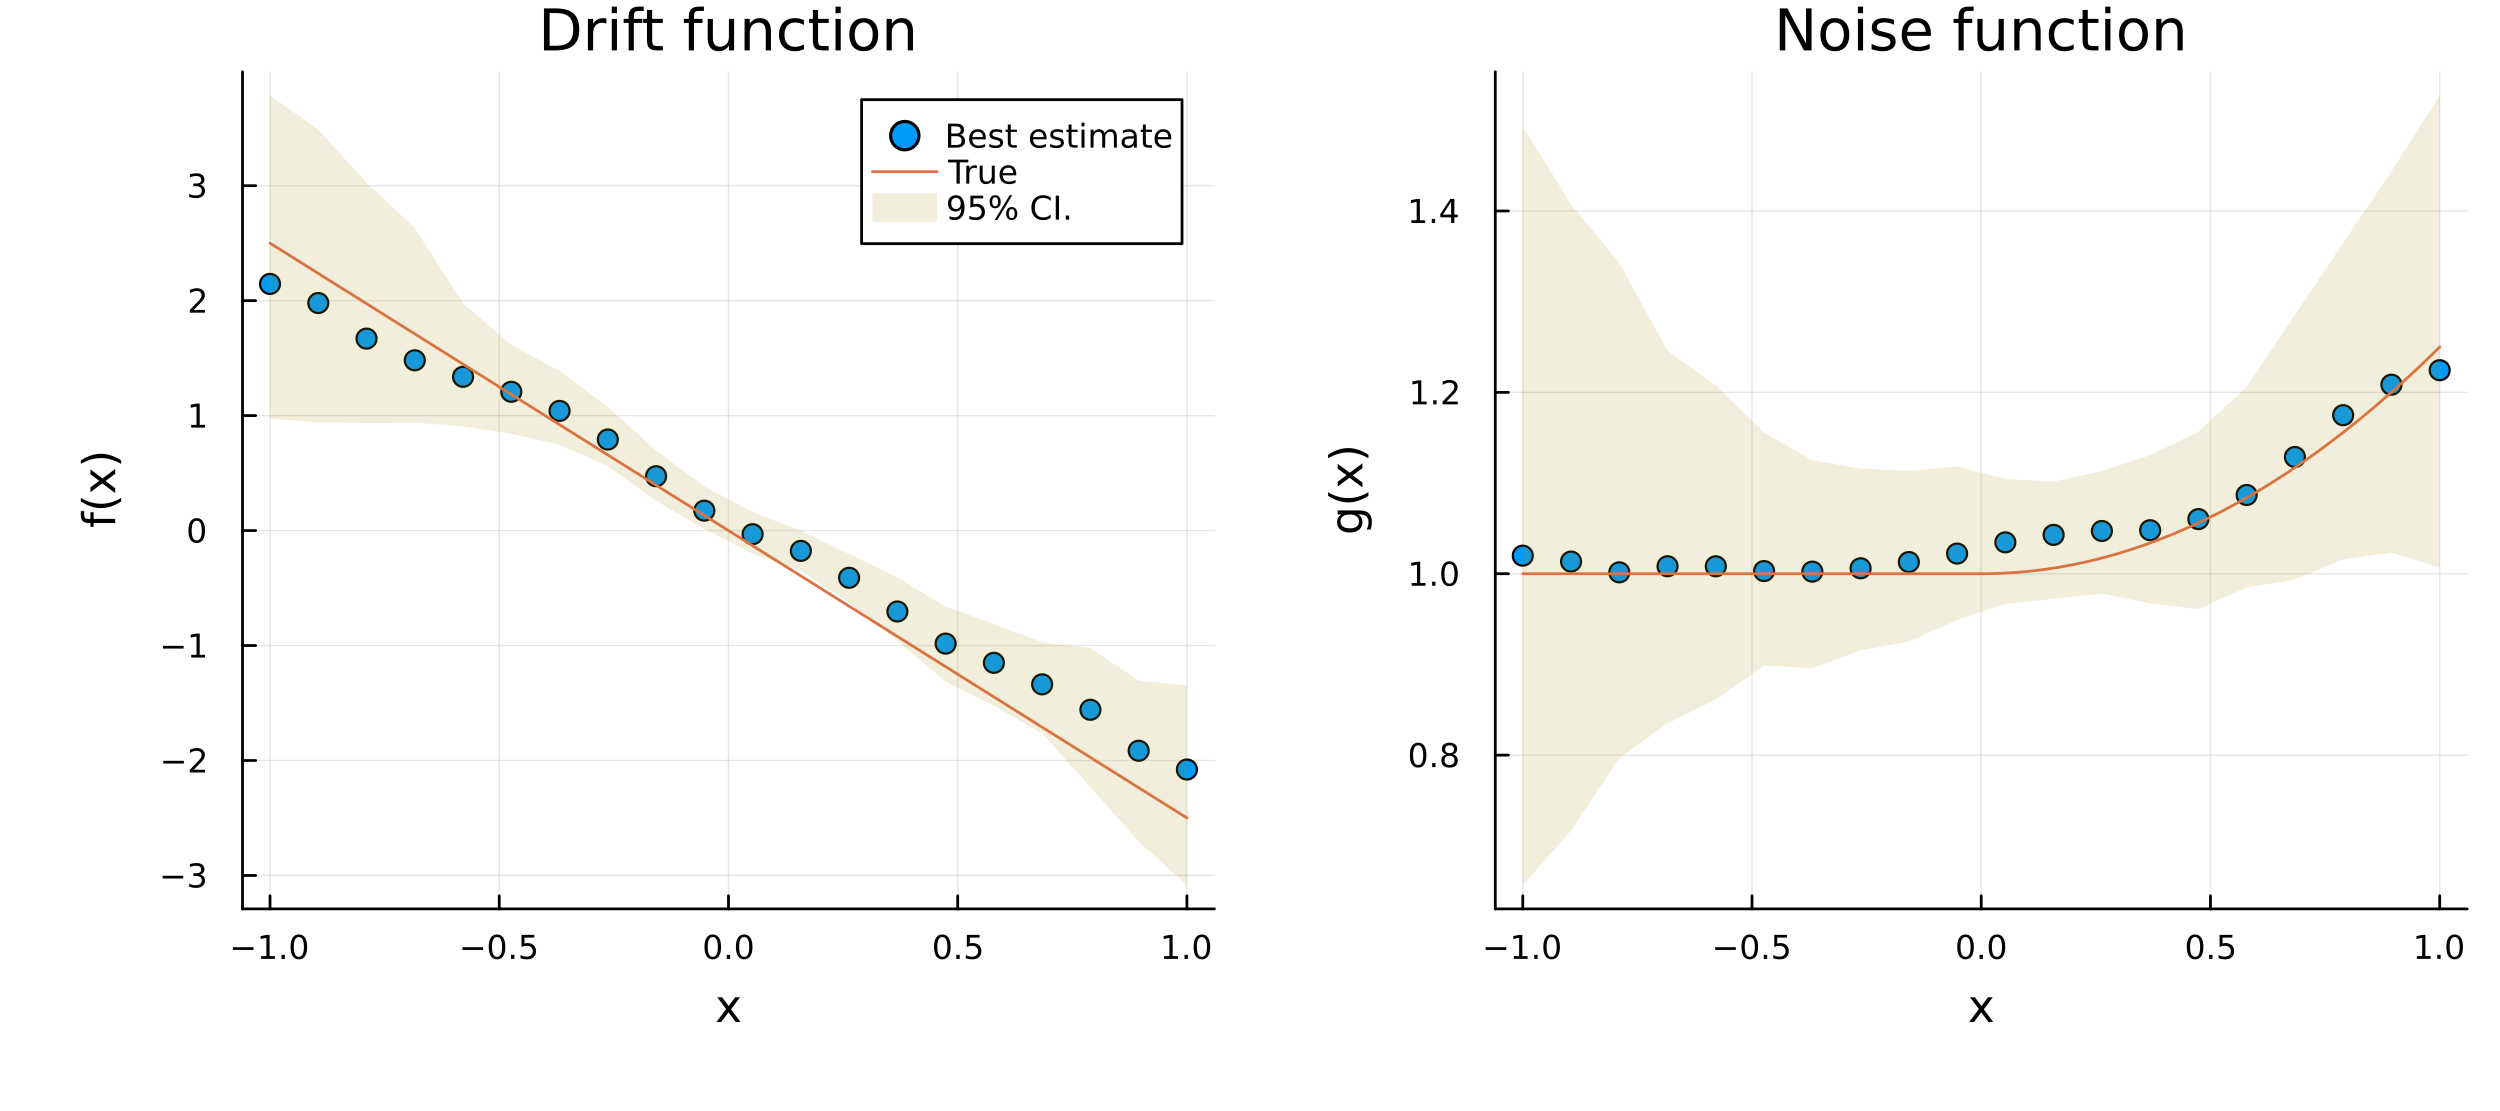 <?xml version="1.0" encoding="utf-8"?>
<svg xmlns="http://www.w3.org/2000/svg" xmlns:xlink="http://www.w3.org/1999/xlink" width="900" height="400" viewBox="0 0 3600 1600">
<rect x="0" y="0" width="3600" height="1600" fill="#333333" stroke="none"/>
<defs>
  <clipPath id="clip460">
    <rect x="0" y="0" width="3600" height="1600"/>
  </clipPath>
</defs>
<path clip-path="url(#clip460)" d="M0 1600 L3600 1600 L3600 0 L0 0  Z" fill="#ffffff" fill-rule="evenodd" fill-opacity="1"/>
<defs>
  <clipPath id="clip461">
    <rect x="720" y="0" width="2521" height="1600"/>
  </clipPath>
</defs>
<path clip-path="url(#clip460)" d="M349.217 1308.81 L1748.77 1308.81 L1748.77 103.312 L349.217 103.312  Z" fill="#ffffff" fill-rule="evenodd" fill-opacity="1"/>
<defs>
  <clipPath id="clip462">
    <rect x="349" y="103" width="1401" height="1206"/>
  </clipPath>
</defs>
<polyline clip-path="url(#clip462)" style="stroke:#000000; stroke-linecap:round; stroke-linejoin:round; stroke-width:2; stroke-opacity:0.1; fill:none" points="388.827,1308.81 388.827,103.312 "/>
<polyline clip-path="url(#clip462)" style="stroke:#000000; stroke-linecap:round; stroke-linejoin:round; stroke-width:2; stroke-opacity:0.1; fill:none" points="718.911,1308.81 718.911,103.312 "/>
<polyline clip-path="url(#clip462)" style="stroke:#000000; stroke-linecap:round; stroke-linejoin:round; stroke-width:2; stroke-opacity:0.1; fill:none" points="1049,1308.81 1049,103.312 "/>
<polyline clip-path="url(#clip462)" style="stroke:#000000; stroke-linecap:round; stroke-linejoin:round; stroke-width:2; stroke-opacity:0.1; fill:none" points="1379.08,1308.81 1379.08,103.312 "/>
<polyline clip-path="url(#clip462)" style="stroke:#000000; stroke-linecap:round; stroke-linejoin:round; stroke-width:2; stroke-opacity:0.1; fill:none" points="1709.16,1308.81 1709.16,103.312 "/>
<polyline clip-path="url(#clip460)" style="stroke:#000000; stroke-linecap:round; stroke-linejoin:round; stroke-width:4; stroke-opacity:1; fill:none" points="349.217,1308.81 1748.77,1308.81 "/>
<polyline clip-path="url(#clip460)" style="stroke:#000000; stroke-linecap:round; stroke-linejoin:round; stroke-width:4; stroke-opacity:1; fill:none" points="388.827,1308.81 388.827,1289.91 "/>
<polyline clip-path="url(#clip460)" style="stroke:#000000; stroke-linecap:round; stroke-linejoin:round; stroke-width:4; stroke-opacity:1; fill:none" points="718.911,1308.81 718.911,1289.91 "/>
<polyline clip-path="url(#clip460)" style="stroke:#000000; stroke-linecap:round; stroke-linejoin:round; stroke-width:4; stroke-opacity:1; fill:none" points="1049,1308.81 1049,1289.91 "/>
<polyline clip-path="url(#clip460)" style="stroke:#000000; stroke-linecap:round; stroke-linejoin:round; stroke-width:4; stroke-opacity:1; fill:none" points="1379.08,1308.81 1379.08,1289.91 "/>
<polyline clip-path="url(#clip460)" style="stroke:#000000; stroke-linecap:round; stroke-linejoin:round; stroke-width:4; stroke-opacity:1; fill:none" points="1709.16,1308.81 1709.16,1289.91 "/>
<path clip-path="url(#clip460)" d="M335.355 1363.98 L365.031 1363.98 L365.031 1367.91 L335.355 1367.91 L335.355 1363.98 Z" fill="#000000" fill-rule="nonzero" fill-opacity="1" /><path clip-path="url(#clip460)" d="M375.934 1376.87 L383.572 1376.87 L383.572 1350.51 L375.262 1352.17 L375.262 1347.91 L383.526 1346.25 L388.202 1346.25 L388.202 1376.87 L395.841 1376.87 L395.841 1380.81 L375.934 1380.81 L375.934 1376.87 Z" fill="#000000" fill-rule="nonzero" fill-opacity="1" /><path clip-path="url(#clip460)" d="M405.285 1374.93 L410.17 1374.93 L410.17 1380.81 L405.285 1380.81 L405.285 1374.93 Z" fill="#000000" fill-rule="nonzero" fill-opacity="1" /><path clip-path="url(#clip460)" d="M430.355 1349.33 Q426.744 1349.33 424.915 1352.89 Q423.109 1356.43 423.109 1363.56 Q423.109 1370.67 424.915 1374.23 Q426.744 1377.78 430.355 1377.78 Q433.989 1377.78 435.794 1374.23 Q437.623 1370.67 437.623 1363.56 Q437.623 1356.43 435.794 1352.89 Q433.989 1349.33 430.355 1349.33 M430.355 1345.62 Q436.165 1345.62 439.22 1350.23 Q442.299 1354.81 442.299 1363.56 Q442.299 1372.29 439.22 1376.9 Q436.165 1381.48 430.355 1381.48 Q424.544 1381.48 421.466 1376.9 Q418.41 1372.29 418.41 1363.56 Q418.41 1354.81 421.466 1350.23 Q424.544 1345.62 430.355 1345.62 Z" fill="#000000" fill-rule="nonzero" fill-opacity="1" /><path clip-path="url(#clip460)" d="M665.937 1363.98 L695.613 1363.98 L695.613 1367.91 L665.937 1367.91 L665.937 1363.98 Z" fill="#000000" fill-rule="nonzero" fill-opacity="1" /><path clip-path="url(#clip460)" d="M715.705 1349.33 Q712.094 1349.33 710.266 1352.89 Q708.46 1356.43 708.46 1363.56 Q708.46 1370.67 710.266 1374.23 Q712.094 1377.78 715.705 1377.78 Q719.34 1377.78 721.145 1374.23 Q722.974 1370.67 722.974 1363.56 Q722.974 1356.43 721.145 1352.89 Q719.34 1349.33 715.705 1349.33 M715.705 1345.62 Q721.516 1345.62 724.571 1350.23 Q727.65 1354.81 727.65 1363.56 Q727.65 1372.29 724.571 1376.9 Q721.516 1381.48 715.705 1381.48 Q709.895 1381.48 706.817 1376.9 Q703.761 1372.29 703.761 1363.56 Q703.761 1354.81 706.817 1350.23 Q709.895 1345.62 715.705 1345.62 Z" fill="#000000" fill-rule="nonzero" fill-opacity="1" /><path clip-path="url(#clip460)" d="M735.867 1374.93 L740.752 1374.93 L740.752 1380.81 L735.867 1380.81 L735.867 1374.93 Z" fill="#000000" fill-rule="nonzero" fill-opacity="1" /><path clip-path="url(#clip460)" d="M750.983 1346.25 L769.339 1346.25 L769.339 1350.18 L755.265 1350.18 L755.265 1358.65 Q756.284 1358.31 757.302 1358.15 Q758.321 1357.96 759.339 1357.96 Q765.126 1357.96 768.506 1361.13 Q771.886 1364.3 771.886 1369.72 Q771.886 1375.3 768.413 1378.4 Q764.941 1381.48 758.622 1381.48 Q756.446 1381.48 754.177 1381.11 Q751.932 1380.74 749.525 1380 L749.525 1375.3 Q751.608 1376.43 753.83 1376.99 Q756.052 1377.54 758.529 1377.54 Q762.534 1377.54 764.872 1375.44 Q767.21 1373.33 767.21 1369.72 Q767.21 1366.11 764.872 1364 Q762.534 1361.9 758.529 1361.9 Q756.654 1361.9 754.779 1362.31 Q752.927 1362.73 750.983 1363.61 L750.983 1346.25 Z" fill="#000000" fill-rule="nonzero" fill-opacity="1" /><path clip-path="url(#clip460)" d="M1026.38 1349.33 Q1022.77 1349.33 1020.94 1352.89 Q1019.13 1356.43 1019.13 1363.56 Q1019.13 1370.67 1020.94 1374.23 Q1022.77 1377.78 1026.38 1377.78 Q1030.01 1377.78 1031.82 1374.23 Q1033.65 1370.67 1033.65 1363.56 Q1033.65 1356.43 1031.82 1352.89 Q1030.01 1349.33 1026.38 1349.33 M1026.38 1345.62 Q1032.19 1345.62 1035.25 1350.23 Q1038.32 1354.81 1038.32 1363.56 Q1038.32 1372.29 1035.25 1376.9 Q1032.19 1381.48 1026.38 1381.48 Q1020.57 1381.48 1017.49 1376.9 Q1014.44 1372.29 1014.44 1363.56 Q1014.44 1354.81 1017.49 1350.23 Q1020.57 1345.62 1026.38 1345.62 Z" fill="#000000" fill-rule="nonzero" fill-opacity="1" /><path clip-path="url(#clip460)" d="M1046.54 1374.93 L1051.43 1374.93 L1051.43 1380.81 L1046.54 1380.81 L1046.54 1374.93 Z" fill="#000000" fill-rule="nonzero" fill-opacity="1" /><path clip-path="url(#clip460)" d="M1071.61 1349.33 Q1068 1349.33 1066.17 1352.89 Q1064.37 1356.43 1064.37 1363.56 Q1064.37 1370.67 1066.17 1374.23 Q1068 1377.78 1071.61 1377.78 Q1075.25 1377.78 1077.05 1374.23 Q1078.88 1370.67 1078.88 1363.56 Q1078.88 1356.43 1077.05 1352.89 Q1075.25 1349.33 1071.61 1349.33 M1071.61 1345.62 Q1077.42 1345.62 1080.48 1350.23 Q1083.56 1354.81 1083.56 1363.56 Q1083.56 1372.29 1080.48 1376.9 Q1077.42 1381.48 1071.61 1381.48 Q1065.8 1381.48 1062.72 1376.9 Q1059.67 1372.29 1059.67 1363.56 Q1059.67 1354.81 1062.72 1350.23 Q1065.8 1345.62 1071.61 1345.62 Z" fill="#000000" fill-rule="nonzero" fill-opacity="1" /><path clip-path="url(#clip460)" d="M1356.96 1349.33 Q1353.35 1349.33 1351.52 1352.89 Q1349.72 1356.43 1349.72 1363.56 Q1349.72 1370.67 1351.52 1374.23 Q1353.35 1377.78 1356.96 1377.78 Q1360.6 1377.78 1362.4 1374.23 Q1364.23 1370.67 1364.23 1363.56 Q1364.23 1356.43 1362.4 1352.89 Q1360.6 1349.33 1356.96 1349.33 M1356.96 1345.62 Q1362.77 1345.62 1365.83 1350.23 Q1368.91 1354.81 1368.91 1363.56 Q1368.91 1372.29 1365.83 1376.9 Q1362.77 1381.48 1356.96 1381.48 Q1351.15 1381.48 1348.07 1376.9 Q1345.02 1372.29 1345.02 1363.56 Q1345.02 1354.81 1348.07 1350.23 Q1351.15 1345.62 1356.96 1345.62 Z" fill="#000000" fill-rule="nonzero" fill-opacity="1" /><path clip-path="url(#clip460)" d="M1377.12 1374.93 L1382.01 1374.93 L1382.01 1380.81 L1377.12 1380.81 L1377.12 1374.93 Z" fill="#000000" fill-rule="nonzero" fill-opacity="1" /><path clip-path="url(#clip460)" d="M1392.24 1346.25 L1410.6 1346.25 L1410.6 1350.18 L1396.52 1350.18 L1396.52 1358.65 Q1397.54 1358.31 1398.56 1358.15 Q1399.58 1357.96 1400.6 1357.96 Q1406.38 1357.96 1409.76 1361.13 Q1413.14 1364.3 1413.14 1369.72 Q1413.14 1375.3 1409.67 1378.4 Q1406.2 1381.48 1399.88 1381.48 Q1397.7 1381.48 1395.43 1381.11 Q1393.19 1380.74 1390.78 1380 L1390.78 1375.3 Q1392.86 1376.43 1395.09 1376.99 Q1397.31 1377.54 1399.79 1377.54 Q1403.79 1377.54 1406.13 1375.44 Q1408.47 1373.33 1408.47 1369.72 Q1408.47 1366.11 1406.13 1364 Q1403.79 1361.9 1399.79 1361.9 Q1397.91 1361.9 1396.04 1362.31 Q1394.18 1362.73 1392.24 1363.61 L1392.24 1346.25 Z" fill="#000000" fill-rule="nonzero" fill-opacity="1" /><path clip-path="url(#clip460)" d="M1676.32 1376.87 L1683.96 1376.87 L1683.96 1350.51 L1675.65 1352.17 L1675.65 1347.91 L1683.91 1346.25 L1688.59 1346.25 L1688.59 1376.87 L1696.22 1376.87 L1696.22 1380.81 L1676.32 1380.81 L1676.32 1376.87 Z" fill="#000000" fill-rule="nonzero" fill-opacity="1" /><path clip-path="url(#clip460)" d="M1705.67 1374.93 L1710.55 1374.93 L1710.55 1380.81 L1705.67 1380.81 L1705.67 1374.93 Z" fill="#000000" fill-rule="nonzero" fill-opacity="1" /><path clip-path="url(#clip460)" d="M1730.74 1349.33 Q1727.13 1349.33 1725.3 1352.89 Q1723.49 1356.43 1723.49 1363.56 Q1723.49 1370.67 1725.3 1374.23 Q1727.13 1377.78 1730.74 1377.78 Q1734.37 1377.78 1736.18 1374.23 Q1738.01 1370.67 1738.01 1363.56 Q1738.01 1356.43 1736.18 1352.89 Q1734.37 1349.33 1730.74 1349.33 M1730.74 1345.62 Q1736.55 1345.62 1739.6 1350.23 Q1742.68 1354.81 1742.68 1363.56 Q1742.68 1372.29 1739.6 1376.9 Q1736.55 1381.48 1730.74 1381.48 Q1724.93 1381.48 1721.85 1376.9 Q1718.79 1372.29 1718.79 1363.56 Q1718.79 1354.81 1721.85 1350.23 Q1724.93 1345.62 1730.74 1345.62 Z" fill="#000000" fill-rule="nonzero" fill-opacity="1" /><path clip-path="url(#clip460)" d="M1065.61 1436.02 L1052.72 1453.37 L1066.28 1471.67 L1059.37 1471.67 L1049 1457.67 L1038.62 1471.67 L1031.71 1471.67 L1045.56 1453.02 L1032.89 1436.02 L1039.8 1436.02 L1049.25 1448.72 L1058.7 1436.02 L1065.61 1436.02 Z" fill="#000000" fill-rule="nonzero" fill-opacity="1" /><polyline clip-path="url(#clip462)" style="stroke:#000000; stroke-linecap:round; stroke-linejoin:round; stroke-width:2; stroke-opacity:0.1; fill:none" points="349.217,1260.65 1748.77,1260.65 "/>
<polyline clip-path="url(#clip462)" style="stroke:#000000; stroke-linecap:round; stroke-linejoin:round; stroke-width:2; stroke-opacity:0.1; fill:none" points="349.217,1095.11 1748.77,1095.11 "/>
<polyline clip-path="url(#clip462)" style="stroke:#000000; stroke-linecap:round; stroke-linejoin:round; stroke-width:2; stroke-opacity:0.1; fill:none" points="349.217,929.564 1748.77,929.564 "/>
<polyline clip-path="url(#clip462)" style="stroke:#000000; stroke-linecap:round; stroke-linejoin:round; stroke-width:2; stroke-opacity:0.1; fill:none" points="349.217,764.022 1748.77,764.022 "/>
<polyline clip-path="url(#clip462)" style="stroke:#000000; stroke-linecap:round; stroke-linejoin:round; stroke-width:2; stroke-opacity:0.1; fill:none" points="349.217,598.48 1748.77,598.48 "/>
<polyline clip-path="url(#clip462)" style="stroke:#000000; stroke-linecap:round; stroke-linejoin:round; stroke-width:2; stroke-opacity:0.1; fill:none" points="349.217,432.938 1748.77,432.938 "/>
<polyline clip-path="url(#clip462)" style="stroke:#000000; stroke-linecap:round; stroke-linejoin:round; stroke-width:2; stroke-opacity:0.1; fill:none" points="349.217,267.396 1748.77,267.396 "/>
<polyline clip-path="url(#clip460)" style="stroke:#000000; stroke-linecap:round; stroke-linejoin:round; stroke-width:4; stroke-opacity:1; fill:none" points="349.217,1308.81 349.217,103.312 "/>
<polyline clip-path="url(#clip460)" style="stroke:#000000; stroke-linecap:round; stroke-linejoin:round; stroke-width:4; stroke-opacity:1; fill:none" points="349.217,1260.65 368.115,1260.65 "/>
<polyline clip-path="url(#clip460)" style="stroke:#000000; stroke-linecap:round; stroke-linejoin:round; stroke-width:4; stroke-opacity:1; fill:none" points="349.217,1095.11 368.115,1095.11 "/>
<polyline clip-path="url(#clip460)" style="stroke:#000000; stroke-linecap:round; stroke-linejoin:round; stroke-width:4; stroke-opacity:1; fill:none" points="349.217,929.564 368.115,929.564 "/>
<polyline clip-path="url(#clip460)" style="stroke:#000000; stroke-linecap:round; stroke-linejoin:round; stroke-width:4; stroke-opacity:1; fill:none" points="349.217,764.022 368.115,764.022 "/>
<polyline clip-path="url(#clip460)" style="stroke:#000000; stroke-linecap:round; stroke-linejoin:round; stroke-width:4; stroke-opacity:1; fill:none" points="349.217,598.48 368.115,598.48 "/>
<polyline clip-path="url(#clip460)" style="stroke:#000000; stroke-linecap:round; stroke-linejoin:round; stroke-width:4; stroke-opacity:1; fill:none" points="349.217,432.938 368.115,432.938 "/>
<polyline clip-path="url(#clip460)" style="stroke:#000000; stroke-linecap:round; stroke-linejoin:round; stroke-width:4; stroke-opacity:1; fill:none" points="349.217,267.396 368.115,267.396 "/>
<path clip-path="url(#clip460)" d="M234.152 1261.1 L263.828 1261.1 L263.828 1265.04 L234.152 1265.04 L234.152 1261.1 Z" fill="#000000" fill-rule="nonzero" fill-opacity="1" /><path clip-path="url(#clip460)" d="M288.087 1259.29 Q291.444 1260.01 293.319 1262.28 Q295.217 1264.55 295.217 1267.88 Q295.217 1273 291.698 1275.8 Q288.18 1278.6 281.698 1278.6 Q279.523 1278.6 277.208 1278.16 Q274.916 1277.74 272.462 1276.89 L272.462 1272.37 Q274.407 1273.51 276.722 1274.09 Q279.036 1274.66 281.56 1274.66 Q285.958 1274.66 288.249 1272.93 Q290.564 1271.19 290.564 1267.88 Q290.564 1264.83 288.411 1263.11 Q286.282 1261.38 282.462 1261.38 L278.435 1261.38 L278.435 1257.54 L282.648 1257.54 Q286.097 1257.54 287.925 1256.17 Q289.754 1254.78 289.754 1252.19 Q289.754 1249.53 287.856 1248.11 Q285.981 1246.68 282.462 1246.68 Q280.541 1246.68 278.342 1247.1 Q276.143 1247.51 273.504 1248.39 L273.504 1244.23 Q276.166 1243.48 278.481 1243.11 Q280.819 1242.74 282.879 1242.74 Q288.203 1242.74 291.305 1245.17 Q294.407 1247.58 294.407 1251.7 Q294.407 1254.57 292.763 1256.56 Q291.12 1258.53 288.087 1259.29 Z" fill="#000000" fill-rule="nonzero" fill-opacity="1" /><path clip-path="url(#clip460)" d="M235.102 1095.56 L264.777 1095.56 L264.777 1099.49 L235.102 1099.49 L235.102 1095.56 Z" fill="#000000" fill-rule="nonzero" fill-opacity="1" /><path clip-path="url(#clip460)" d="M278.898 1108.45 L295.217 1108.45 L295.217 1112.39 L273.273 1112.39 L273.273 1108.45 Q275.935 1105.7 280.518 1101.07 Q285.124 1096.41 286.305 1095.07 Q288.55 1092.55 289.43 1090.81 Q290.333 1089.05 290.333 1087.36 Q290.333 1084.61 288.388 1082.87 Q286.467 1081.14 283.365 1081.14 Q281.166 1081.14 278.712 1081.9 Q276.282 1082.66 273.504 1084.22 L273.504 1079.49 Q276.328 1078.36 278.782 1077.78 Q281.236 1077.2 283.273 1077.2 Q288.643 1077.2 291.837 1079.89 Q295.032 1082.57 295.032 1087.06 Q295.032 1089.19 294.222 1091.11 Q293.435 1093.01 291.328 1095.6 Q290.749 1096.28 287.648 1099.49 Q284.546 1102.69 278.898 1108.45 Z" fill="#000000" fill-rule="nonzero" fill-opacity="1" /><path clip-path="url(#clip460)" d="M234.731 930.016 L264.407 930.016 L264.407 933.951 L234.731 933.951 L234.731 930.016 Z" fill="#000000" fill-rule="nonzero" fill-opacity="1" /><path clip-path="url(#clip460)" d="M275.31 942.909 L282.948 942.909 L282.948 916.544 L274.638 918.21 L274.638 913.951 L282.902 912.284 L287.578 912.284 L287.578 942.909 L295.217 942.909 L295.217 946.844 L275.31 946.844 L275.31 942.909 Z" fill="#000000" fill-rule="nonzero" fill-opacity="1" /><path clip-path="url(#clip460)" d="M283.273 749.821 Q279.661 749.821 277.833 753.386 Q276.027 756.927 276.027 764.057 Q276.027 771.163 277.833 774.728 Q279.661 778.27 283.273 778.27 Q286.907 778.27 288.712 774.728 Q290.541 771.163 290.541 764.057 Q290.541 756.927 288.712 753.386 Q286.907 749.821 283.273 749.821 M283.273 746.117 Q289.083 746.117 292.138 750.724 Q295.217 755.307 295.217 764.057 Q295.217 772.784 292.138 777.39 Q289.083 781.974 283.273 781.974 Q277.462 781.974 274.384 777.39 Q271.328 772.784 271.328 764.057 Q271.328 755.307 274.384 750.724 Q277.462 746.117 283.273 746.117 Z" fill="#000000" fill-rule="nonzero" fill-opacity="1" /><path clip-path="url(#clip460)" d="M275.31 611.825 L282.948 611.825 L282.948 585.459 L274.638 587.126 L274.638 582.867 L282.902 581.2 L287.578 581.2 L287.578 611.825 L295.217 611.825 L295.217 615.76 L275.31 615.76 L275.31 611.825 Z" fill="#000000" fill-rule="nonzero" fill-opacity="1" /><path clip-path="url(#clip460)" d="M278.898 446.283 L295.217 446.283 L295.217 450.218 L273.273 450.218 L273.273 446.283 Q275.935 443.528 280.518 438.899 Q285.124 434.246 286.305 432.903 Q288.55 430.38 289.43 428.644 Q290.333 426.885 290.333 425.195 Q290.333 422.44 288.388 420.704 Q286.467 418.968 283.365 418.968 Q281.166 418.968 278.712 419.732 Q276.282 420.496 273.504 422.047 L273.504 417.325 Q276.328 416.19 278.782 415.612 Q281.236 415.033 283.273 415.033 Q288.643 415.033 291.837 417.718 Q295.032 420.403 295.032 424.894 Q295.032 427.024 294.222 428.945 Q293.435 430.843 291.328 433.436 Q290.749 434.107 287.648 437.325 Q284.546 440.519 278.898 446.283 Z" fill="#000000" fill-rule="nonzero" fill-opacity="1" /><path clip-path="url(#clip460)" d="M288.087 266.042 Q291.444 266.759 293.319 269.028 Q295.217 271.296 295.217 274.63 Q295.217 279.745 291.698 282.546 Q288.18 285.347 281.698 285.347 Q279.523 285.347 277.208 284.907 Q274.916 284.491 272.462 283.634 L272.462 279.12 Q274.407 280.255 276.722 280.833 Q279.036 281.412 281.56 281.412 Q285.958 281.412 288.249 279.676 Q290.564 277.94 290.564 274.63 Q290.564 271.574 288.411 269.861 Q286.282 268.125 282.462 268.125 L278.435 268.125 L278.435 264.283 L282.648 264.283 Q286.097 264.283 287.925 262.917 Q289.754 261.528 289.754 258.935 Q289.754 256.273 287.856 254.861 Q285.981 253.426 282.462 253.426 Q280.541 253.426 278.342 253.843 Q276.143 254.259 273.504 255.139 L273.504 250.972 Q276.166 250.232 278.481 249.861 Q280.819 249.491 282.879 249.491 Q288.203 249.491 291.305 251.922 Q294.407 254.329 294.407 258.449 Q294.407 261.32 292.763 263.31 Q291.12 265.278 288.087 266.042 Z" fill="#000000" fill-rule="nonzero" fill-opacity="1" /><path clip-path="url(#clip460)" d="M116.371 736.01 L121.241 736.01 L121.241 741.612 Q121.241 744.763 122.514 746.005 Q123.787 747.214 127.097 747.214 L130.248 747.214 L130.248 737.57 L134.8 737.57 L134.8 747.214 L165.896 747.214 L165.896 753.102 L134.8 753.102 L134.8 758.704 L130.248 758.704 L130.248 753.102 L127.766 753.102 Q121.814 753.102 119.108 750.333 Q116.371 747.564 116.371 741.549 L116.371 736.01 Z" fill="#000000" fill-rule="nonzero" fill-opacity="1" /><path clip-path="url(#clip460)" d="M116.435 717.041 Q123.755 721.306 130.917 723.375 Q138.078 725.443 145.431 725.443 Q152.783 725.443 160.008 723.375 Q167.201 721.274 174.49 717.041 L174.49 722.133 Q167.01 726.908 159.785 729.295 Q152.56 731.65 145.431 731.65 Q138.333 731.65 131.14 729.295 Q123.946 726.939 116.435 722.133 L116.435 717.041 Z" fill="#000000" fill-rule="nonzero" fill-opacity="1" /><path clip-path="url(#clip460)" d="M130.248 676.046 L147.595 688.936 L165.896 675.377 L165.896 682.284 L151.892 692.66 L165.896 703.036 L165.896 709.943 L147.245 696.098 L130.248 708.765 L130.248 701.858 L142.948 692.405 L130.248 682.952 L130.248 676.046 Z" fill="#000000" fill-rule="nonzero" fill-opacity="1" /><path clip-path="url(#clip460)" d="M116.435 668.025 L116.435 662.932 Q123.946 658.158 131.14 655.803 Q138.333 653.415 145.431 653.415 Q152.56 653.415 159.785 655.803 Q167.01 658.158 174.49 662.932 L174.49 668.025 Q167.201 663.792 160.008 661.723 Q152.783 659.622 145.431 659.622 Q138.078 659.622 130.917 661.723 Q123.755 663.792 116.435 668.025 Z" fill="#000000" fill-rule="nonzero" fill-opacity="1" /><path clip-path="url(#clip460)" d="M791.48 18.82 L791.48 65.852 L801.364 65.852 Q813.881 65.852 819.674 60.18 Q825.507 54.509 825.507 42.275 Q825.507 30.122 819.674 24.492 Q813.881 18.82 801.364 18.82 L791.48 18.82 M783.297 12.096 L800.108 12.096 Q817.689 12.096 825.912 19.428 Q834.136 26.72 834.136 42.275 Q834.136 57.912 825.872 65.244 Q817.608 72.576 800.108 72.576 L783.297 72.576 L783.297 12.096 Z" fill="#000000" fill-rule="nonzero" fill-opacity="1" /><path clip-path="url(#clip460)" d="M873.146 34.173 Q871.89 33.444 870.391 33.12 Q868.933 32.756 867.151 32.756 Q860.831 32.756 857.428 36.888 Q854.066 40.979 854.066 48.676 L854.066 72.576 L846.572 72.576 L846.572 27.206 L854.066 27.206 L854.066 34.254 Q856.416 30.122 860.183 28.138 Q863.95 26.112 869.338 26.112 Q870.108 26.112 871.039 26.234 Q871.971 26.315 873.105 26.517 L873.146 34.173 Z" fill="#000000" fill-rule="nonzero" fill-opacity="1" /><path clip-path="url(#clip460)" d="M880.964 27.206 L888.418 27.206 L888.418 72.576 L880.964 72.576 L880.964 27.206 M880.964 9.544 L888.418 9.544 L888.418 18.983 L880.964 18.983 L880.964 9.544 Z" fill="#000000" fill-rule="nonzero" fill-opacity="1" /><path clip-path="url(#clip460)" d="M926.982 9.544 L926.982 15.742 L919.853 15.742 Q915.842 15.742 914.263 17.362 Q912.723 18.983 912.723 23.195 L912.723 27.206 L924.998 27.206 L924.998 32.999 L912.723 32.999 L912.723 72.576 L905.229 72.576 L905.229 32.999 L898.1 32.999 L898.1 27.206 L905.229 27.206 L905.229 24.046 Q905.229 16.471 908.753 13.028 Q912.278 9.544 919.934 9.544 L926.982 9.544 Z" fill="#000000" fill-rule="nonzero" fill-opacity="1" /><path clip-path="url(#clip460)" d="M939.135 14.324 L939.135 27.206 L954.488 27.206 L954.488 32.999 L939.135 32.999 L939.135 57.628 Q939.135 63.178 940.634 64.758 Q942.173 66.338 946.832 66.338 L954.488 66.338 L954.488 72.576 L946.832 72.576 Q938.203 72.576 934.922 69.376 Q931.641 66.135 931.641 57.628 L931.641 32.999 L926.172 32.999 L926.172 27.206 L931.641 27.206 L931.641 14.324 L939.135 14.324 Z" fill="#000000" fill-rule="nonzero" fill-opacity="1" /><path clip-path="url(#clip460)" d="M1013.63 9.544 L1013.63 15.742 L1006.5 15.742 Q1002.49 15.742 1000.91 17.362 Q999.372 18.983 999.372 23.195 L999.372 27.206 L1011.65 27.206 L1011.65 32.999 L999.372 32.999 L999.372 72.576 L991.878 72.576 L991.878 32.999 L984.748 32.999 L984.748 27.206 L991.878 27.206 L991.878 24.046 Q991.878 16.471 995.402 13.028 Q998.927 9.544 1006.58 9.544 L1013.63 9.544 Z" fill="#000000" fill-rule="nonzero" fill-opacity="1" /><path clip-path="url(#clip460)" d="M1019.1 54.671 L1019.1 27.206 L1026.55 27.206 L1026.55 54.387 Q1026.55 60.828 1029.07 64.069 Q1031.58 67.269 1036.6 67.269 Q1042.64 67.269 1046.12 63.421 Q1049.64 59.573 1049.64 52.929 L1049.64 27.206 L1057.1 27.206 L1057.1 72.576 L1049.64 72.576 L1049.64 65.608 Q1046.93 69.74 1043.32 71.766 Q1039.76 73.751 1035.02 73.751 Q1027.2 73.751 1023.15 68.89 Q1019.1 64.029 1019.1 54.671 M1037.86 26.112 L1037.86 26.112 Z" fill="#000000" fill-rule="nonzero" fill-opacity="1" /><path clip-path="url(#clip460)" d="M1110.16 45.192 L1110.16 72.576 L1102.71 72.576 L1102.71 45.435 Q1102.71 38.994 1100.2 35.794 Q1097.69 32.594 1092.66 32.594 Q1086.63 32.594 1083.14 36.442 Q1079.66 40.29 1079.66 46.934 L1079.66 72.576 L1072.17 72.576 L1072.17 27.206 L1079.66 27.206 L1079.66 34.254 Q1082.33 30.163 1085.94 28.138 Q1089.59 26.112 1094.33 26.112 Q1102.14 26.112 1106.15 30.973 Q1110.16 35.794 1110.16 45.192 Z" fill="#000000" fill-rule="nonzero" fill-opacity="1" /><path clip-path="url(#clip460)" d="M1157.68 28.948 L1157.68 35.915 Q1154.52 34.173 1151.32 33.323 Q1148.16 32.431 1144.92 32.431 Q1137.67 32.431 1133.66 37.05 Q1129.65 41.627 1129.65 49.931 Q1129.65 58.236 1133.66 62.854 Q1137.67 67.431 1144.92 67.431 Q1148.16 67.431 1151.32 66.581 Q1154.52 65.689 1157.68 63.948 L1157.68 70.834 Q1154.56 72.292 1151.2 73.022 Q1147.88 73.751 1144.11 73.751 Q1133.86 73.751 1127.83 67.31 Q1121.79 60.869 1121.79 49.931 Q1121.79 38.832 1127.87 32.472 Q1133.98 26.112 1144.6 26.112 Q1148.04 26.112 1151.32 26.841 Q1154.6 27.53 1157.68 28.948 Z" fill="#000000" fill-rule="nonzero" fill-opacity="1" /><path clip-path="url(#clip460)" d="M1178.02 14.324 L1178.02 27.206 L1193.37 27.206 L1193.37 32.999 L1178.02 32.999 L1178.02 57.628 Q1178.02 63.178 1179.52 64.758 Q1181.06 66.338 1185.71 66.338 L1193.37 66.338 L1193.37 72.576 L1185.71 72.576 Q1177.09 72.576 1173.8 69.376 Q1170.52 66.135 1170.52 57.628 L1170.52 32.999 L1165.05 32.999 L1165.05 27.206 L1170.52 27.206 L1170.52 14.324 L1178.02 14.324 Z" fill="#000000" fill-rule="nonzero" fill-opacity="1" /><path clip-path="url(#clip460)" d="M1203.17 27.206 L1210.63 27.206 L1210.63 72.576 L1203.17 72.576 L1203.17 27.206 M1203.17 9.544 L1210.63 9.544 L1210.63 18.983 L1203.17 18.983 L1203.17 9.544 Z" fill="#000000" fill-rule="nonzero" fill-opacity="1" /><path clip-path="url(#clip460)" d="M1243.8 32.431 Q1237.81 32.431 1234.32 37.131 Q1230.84 41.789 1230.84 49.931 Q1230.84 58.074 1234.28 62.773 Q1237.77 67.431 1243.8 67.431 Q1249.76 67.431 1253.24 62.732 Q1256.73 58.033 1256.73 49.931 Q1256.73 41.87 1253.24 37.171 Q1249.76 32.431 1243.8 32.431 M1243.8 26.112 Q1253.53 26.112 1259.08 32.431 Q1264.63 38.751 1264.63 49.931 Q1264.63 61.071 1259.08 67.431 Q1253.53 73.751 1243.8 73.751 Q1234.04 73.751 1228.49 67.431 Q1222.98 61.071 1222.98 49.931 Q1222.98 38.751 1228.49 32.431 Q1234.04 26.112 1243.8 26.112 Z" fill="#000000" fill-rule="nonzero" fill-opacity="1" /><path clip-path="url(#clip460)" d="M1314.69 45.192 L1314.69 72.576 L1307.24 72.576 L1307.24 45.435 Q1307.24 38.994 1304.73 35.794 Q1302.22 32.594 1297.19 32.594 Q1291.16 32.594 1287.67 36.442 Q1284.19 40.29 1284.19 46.934 L1284.19 72.576 L1276.7 72.576 L1276.7 27.206 L1284.19 27.206 L1284.19 34.254 Q1286.86 30.163 1290.47 28.138 Q1294.12 26.112 1298.86 26.112 Q1306.67 26.112 1310.68 30.973 Q1314.69 35.794 1314.69 45.192 Z" fill="#000000" fill-rule="nonzero" fill-opacity="1" /><circle clip-path="url(#clip462)" cx="388.827" cy="408.86" r="14.4" fill="#009af9" fill-rule="evenodd" fill-opacity="1" stroke="#000000" stroke-opacity="1" stroke-width="3.2"/>
<circle clip-path="url(#clip462)" cx="458.318" cy="436.389" r="14.4" fill="#009af9" fill-rule="evenodd" fill-opacity="1" stroke="#000000" stroke-opacity="1" stroke-width="3.2"/>
<circle clip-path="url(#clip462)" cx="527.81" cy="487.61" r="14.4" fill="#009af9" fill-rule="evenodd" fill-opacity="1" stroke="#000000" stroke-opacity="1" stroke-width="3.2"/>
<circle clip-path="url(#clip462)" cx="597.301" cy="518.831" r="14.4" fill="#009af9" fill-rule="evenodd" fill-opacity="1" stroke="#000000" stroke-opacity="1" stroke-width="3.2"/>
<circle clip-path="url(#clip462)" cx="666.793" cy="542.598" r="14.4" fill="#009af9" fill-rule="evenodd" fill-opacity="1" stroke="#000000" stroke-opacity="1" stroke-width="3.2"/>
<circle clip-path="url(#clip462)" cx="736.284" cy="564.195" r="14.4" fill="#009af9" fill-rule="evenodd" fill-opacity="1" stroke="#000000" stroke-opacity="1" stroke-width="3.2"/>
<circle clip-path="url(#clip462)" cx="805.776" cy="591.683" r="14.4" fill="#009af9" fill-rule="evenodd" fill-opacity="1" stroke="#000000" stroke-opacity="1" stroke-width="3.2"/>
<circle clip-path="url(#clip462)" cx="875.267" cy="632.902" r="14.4" fill="#009af9" fill-rule="evenodd" fill-opacity="1" stroke="#000000" stroke-opacity="1" stroke-width="3.2"/>
<circle clip-path="url(#clip462)" cx="944.759" cy="685.746" r="14.4" fill="#009af9" fill-rule="evenodd" fill-opacity="1" stroke="#000000" stroke-opacity="1" stroke-width="3.2"/>
<circle clip-path="url(#clip462)" cx="1014.25" cy="735.338" r="14.4" fill="#009af9" fill-rule="evenodd" fill-opacity="1" stroke="#000000" stroke-opacity="1" stroke-width="3.2"/>
<circle clip-path="url(#clip462)" cx="1083.74" cy="769.251" r="14.4" fill="#009af9" fill-rule="evenodd" fill-opacity="1" stroke="#000000" stroke-opacity="1" stroke-width="3.2"/>
<circle clip-path="url(#clip462)" cx="1153.23" cy="793.274" r="14.4" fill="#009af9" fill-rule="evenodd" fill-opacity="1" stroke="#000000" stroke-opacity="1" stroke-width="3.2"/>
<circle clip-path="url(#clip462)" cx="1222.72" cy="831.997" r="14.4" fill="#009af9" fill-rule="evenodd" fill-opacity="1" stroke="#000000" stroke-opacity="1" stroke-width="3.2"/>
<circle clip-path="url(#clip462)" cx="1292.22" cy="880.548" r="14.4" fill="#009af9" fill-rule="evenodd" fill-opacity="1" stroke="#000000" stroke-opacity="1" stroke-width="3.2"/>
<circle clip-path="url(#clip462)" cx="1361.71" cy="926.81" r="14.4" fill="#009af9" fill-rule="evenodd" fill-opacity="1" stroke="#000000" stroke-opacity="1" stroke-width="3.2"/>
<circle clip-path="url(#clip462)" cx="1431.2" cy="954.483" r="14.4" fill="#009af9" fill-rule="evenodd" fill-opacity="1" stroke="#000000" stroke-opacity="1" stroke-width="3.2"/>
<circle clip-path="url(#clip462)" cx="1500.69" cy="985.436" r="14.4" fill="#009af9" fill-rule="evenodd" fill-opacity="1" stroke="#000000" stroke-opacity="1" stroke-width="3.2"/>
<circle clip-path="url(#clip462)" cx="1570.18" cy="1022.09" r="14.4" fill="#009af9" fill-rule="evenodd" fill-opacity="1" stroke="#000000" stroke-opacity="1" stroke-width="3.2"/>
<circle clip-path="url(#clip462)" cx="1639.67" cy="1081.06" r="14.4" fill="#009af9" fill-rule="evenodd" fill-opacity="1" stroke="#000000" stroke-opacity="1" stroke-width="3.2"/>
<circle clip-path="url(#clip462)" cx="1709.16" cy="1108.11" r="14.4" fill="#009af9" fill-rule="evenodd" fill-opacity="1" stroke="#000000" stroke-opacity="1" stroke-width="3.2"/>
<polyline clip-path="url(#clip462)" style="stroke:#e26f46; stroke-linecap:round; stroke-linejoin:round; stroke-width:4; stroke-opacity:1; fill:none" points="388.827,350.167 397.423,355.556 476.907,405.384 524.673,435.328 565.059,460.645 608.929,488.147 649.374,513.502 692.734,540.684 742.972,572.178 787.617,600.166 826.767,624.709 869.451,651.467 912.389,678.384 959.862,708.145 1005.03,736.461 1052,765.904 1091.53,790.688 1139.8,820.947 1184.02,848.666 1224.85,874.267 1266.22,900.199 1312.58,929.263 1354.59,955.599 1402.69,985.751 1447.23,1013.67 1491.13,1041.2 1533.76,1067.92 1577.46,1095.32 1625.34,1125.33 1694.9,1168.93 1709.16,1177.88 "/>
<path clip-path="url(#clip462)" d="M388.827 602.625 L458.318 608.342 L527.81 609.053 L597.301 608.799 L666.793 613.907 L736.284 624.877 L805.776 640.119 L875.267 671.605 L944.759 720.921 L1014.25 762.108 L1083.74 797.312 L1153.23 822.184 L1222.72 867.483 L1292.22 922.88 L1361.71 981.649 L1431.2 1016.37 L1500.69 1056.13 L1570.18 1133.44 L1639.67 1211.83 L1709.16 1274.69 L1709.16 987.31 L1639.67 979.966 L1570.18 933.265 L1500.69 924.83 L1431.2 898.368 L1361.71 873.709 L1292.22 831.571 L1222.72 797.754 L1153.23 764.437 L1083.74 737.179 L1014.25 700.369 L944.759 648.76 L875.267 586.094 L805.776 533.917 L736.284 496.799 L666.793 436.702 L597.301 328.475 L527.81 263.228 L458.318 186.577 L388.827 137.43  Z" fill="#ac8d18" fill-rule="evenodd" fill-opacity="0.15"/>
<polyline clip-path="url(#clip462)" style="stroke:#ac8d18; stroke-linecap:round; stroke-linejoin:round; stroke-width:4; stroke-opacity:0; fill:none" points="388.827,602.625 458.318,608.342 527.81,609.053 597.301,608.799 666.793,613.907 736.284,624.877 805.776,640.119 875.267,671.605 944.759,720.921 1014.25,762.108 1083.74,797.312 1153.23,822.184 1222.72,867.483 1292.22,922.88 1361.71,981.649 1431.2,1016.37 1500.69,1056.13 1570.18,1133.44 1639.67,1211.83 1709.16,1274.69 "/>
<path clip-path="url(#clip460)" d="M1240.69 350.855 L1702.12 350.855 L1702.12 143.495 L1240.69 143.495  Z" fill="#ffffff" fill-rule="evenodd" fill-opacity="1"/>
<polyline clip-path="url(#clip460)" style="stroke:#000000; stroke-linecap:round; stroke-linejoin:round; stroke-width:4; stroke-opacity:1; fill:none" points="1240.69,350.855 1702.12,350.855 1702.12,143.495 1240.69,143.495 1240.69,350.855 "/>
<circle clip-path="url(#clip460)" cx="1302.89" cy="195.335" r="20.48" fill="#009af9" fill-rule="evenodd" fill-opacity="1" stroke="#000000" stroke-opacity="1" stroke-width="4.551"/>
<path clip-path="url(#clip460)" d="M1369.77 196.111 L1369.77 208.773 L1377.27 208.773 Q1381.04 208.773 1382.85 207.222 Q1384.68 205.648 1384.68 202.43 Q1384.68 199.189 1382.85 197.662 Q1381.04 196.111 1377.27 196.111 L1369.77 196.111 M1369.77 181.898 L1369.77 192.314 L1376.69 192.314 Q1380.12 192.314 1381.78 191.041 Q1383.47 189.745 1383.47 187.106 Q1383.47 184.49 1381.78 183.194 Q1380.12 181.898 1376.69 181.898 L1369.77 181.898 M1365.09 178.055 L1377.04 178.055 Q1382.38 178.055 1385.28 180.278 Q1388.17 182.5 1388.17 186.597 Q1388.17 189.768 1386.69 191.643 Q1385.21 193.518 1382.34 193.981 Q1385.79 194.722 1387.68 197.083 Q1389.61 199.421 1389.61 202.939 Q1389.61 207.569 1386.46 210.092 Q1383.31 212.615 1377.5 212.615 L1365.09 212.615 L1365.09 178.055 Z" fill="#000000" fill-rule="nonzero" fill-opacity="1" /><path clip-path="url(#clip460)" d="M1419.61 198.588 L1419.61 200.671 L1400.02 200.671 Q1400.3 205.069 1402.66 207.384 Q1405.05 209.676 1409.28 209.676 Q1411.74 209.676 1414.03 209.074 Q1416.34 208.472 1418.61 207.268 L1418.61 211.296 Q1416.32 212.268 1413.91 212.777 Q1411.5 213.287 1409.03 213.287 Q1402.82 213.287 1399.19 209.676 Q1395.58 206.064 1395.58 199.907 Q1395.58 193.541 1399 189.815 Q1402.45 186.065 1408.29 186.065 Q1413.52 186.065 1416.55 189.444 Q1419.61 192.801 1419.61 198.588 M1415.35 197.338 Q1415.3 193.842 1413.38 191.759 Q1411.48 189.676 1408.33 189.676 Q1404.77 189.676 1402.62 191.689 Q1400.49 193.703 1400.16 197.361 L1415.35 197.338 Z" fill="#000000" fill-rule="nonzero" fill-opacity="1" /><path clip-path="url(#clip460)" d="M1443.12 187.453 L1443.12 191.481 Q1441.32 190.555 1439.37 190.092 Q1437.43 189.629 1435.35 189.629 Q1432.18 189.629 1430.58 190.602 Q1429 191.574 1429 193.518 Q1429 195 1430.14 195.856 Q1431.27 196.689 1434.7 197.453 L1436.16 197.777 Q1440.69 198.75 1442.59 200.532 Q1444.51 202.291 1444.51 205.463 Q1444.51 209.074 1441.64 211.18 Q1438.8 213.287 1433.8 213.287 Q1431.71 213.287 1429.44 212.87 Q1427.2 212.476 1424.7 211.666 L1424.7 207.268 Q1427.06 208.495 1429.35 209.12 Q1431.64 209.722 1433.89 209.722 Q1436.9 209.722 1438.52 208.703 Q1440.14 207.662 1440.14 205.787 Q1440.14 204.051 1438.96 203.125 Q1437.8 202.199 1433.84 201.342 L1432.36 200.995 Q1428.4 200.162 1426.64 198.449 Q1424.88 196.713 1424.88 193.703 Q1424.88 190.046 1427.48 188.055 Q1430.07 186.065 1434.84 186.065 Q1437.2 186.065 1439.28 186.412 Q1441.36 186.759 1443.12 187.453 Z" fill="#000000" fill-rule="nonzero" fill-opacity="1" /><path clip-path="url(#clip460)" d="M1455.51 179.328 L1455.51 186.69 L1464.28 186.69 L1464.28 190 L1455.51 190 L1455.51 204.074 Q1455.51 207.245 1456.36 208.148 Q1457.24 209.051 1459.91 209.051 L1464.28 209.051 L1464.28 212.615 L1459.91 212.615 Q1454.98 212.615 1453.1 210.787 Q1451.23 208.935 1451.23 204.074 L1451.23 190 L1448.1 190 L1448.1 186.69 L1451.23 186.69 L1451.23 179.328 L1455.51 179.328 Z" fill="#000000" fill-rule="nonzero" fill-opacity="1" /><path clip-path="url(#clip460)" d="M1507.13 198.588 L1507.13 200.671 L1487.55 200.671 Q1487.82 205.069 1490.18 207.384 Q1492.57 209.676 1496.8 209.676 Q1499.26 209.676 1501.55 209.074 Q1503.86 208.472 1506.13 207.268 L1506.13 211.296 Q1503.84 212.268 1501.43 212.777 Q1499.03 213.287 1496.55 213.287 Q1490.35 213.287 1486.71 209.676 Q1483.1 206.064 1483.1 199.907 Q1483.1 193.541 1486.53 189.815 Q1489.98 186.065 1495.81 186.065 Q1501.04 186.065 1504.07 189.444 Q1507.13 192.801 1507.13 198.588 M1502.87 197.338 Q1502.82 193.842 1500.9 191.759 Q1499 189.676 1495.86 189.676 Q1492.29 189.676 1490.14 191.689 Q1488.01 193.703 1487.68 197.361 L1502.87 197.338 Z" fill="#000000" fill-rule="nonzero" fill-opacity="1" /><path clip-path="url(#clip460)" d="M1530.65 187.453 L1530.65 191.481 Q1528.84 190.555 1526.9 190.092 Q1524.95 189.629 1522.87 189.629 Q1519.7 189.629 1518.1 190.602 Q1516.53 191.574 1516.53 193.518 Q1516.53 195 1517.66 195.856 Q1518.8 196.689 1522.22 197.453 L1523.68 197.777 Q1528.22 198.75 1530.11 200.532 Q1532.04 202.291 1532.04 205.463 Q1532.04 209.074 1529.17 211.18 Q1526.32 213.287 1521.32 213.287 Q1519.23 213.287 1516.97 212.87 Q1514.72 212.476 1512.22 211.666 L1512.22 207.268 Q1514.58 208.495 1516.87 209.12 Q1519.17 209.722 1521.41 209.722 Q1524.42 209.722 1526.04 208.703 Q1527.66 207.662 1527.66 205.787 Q1527.66 204.051 1526.48 203.125 Q1525.32 202.199 1521.36 201.342 L1519.88 200.995 Q1515.92 200.162 1514.17 198.449 Q1512.41 196.713 1512.41 193.703 Q1512.41 190.046 1515 188.055 Q1517.59 186.065 1522.36 186.065 Q1524.72 186.065 1526.8 186.412 Q1528.89 186.759 1530.65 187.453 Z" fill="#000000" fill-rule="nonzero" fill-opacity="1" /><path clip-path="url(#clip460)" d="M1543.03 179.328 L1543.03 186.69 L1551.8 186.69 L1551.8 190 L1543.03 190 L1543.03 204.074 Q1543.03 207.245 1543.89 208.148 Q1544.77 209.051 1547.43 209.051 L1551.8 209.051 L1551.8 212.615 L1547.43 212.615 Q1542.5 212.615 1540.62 210.787 Q1538.75 208.935 1538.75 204.074 L1538.75 190 L1535.62 190 L1535.62 186.69 L1538.75 186.69 L1538.75 179.328 L1543.03 179.328 Z" fill="#000000" fill-rule="nonzero" fill-opacity="1" /><path clip-path="url(#clip460)" d="M1557.41 186.69 L1561.67 186.69 L1561.67 212.615 L1557.41 212.615 L1557.41 186.69 M1557.41 176.597 L1561.67 176.597 L1561.67 181.99 L1557.41 181.99 L1557.41 176.597 Z" fill="#000000" fill-rule="nonzero" fill-opacity="1" /><path clip-path="url(#clip460)" d="M1590.76 191.666 Q1592.36 188.796 1594.58 187.43 Q1596.8 186.065 1599.81 186.065 Q1603.86 186.065 1606.06 188.912 Q1608.26 191.736 1608.26 196.967 L1608.26 212.615 L1603.98 212.615 L1603.98 197.106 Q1603.98 193.379 1602.66 191.574 Q1601.34 189.768 1598.63 189.768 Q1595.32 189.768 1593.4 191.967 Q1591.48 194.166 1591.48 197.963 L1591.48 212.615 L1587.2 212.615 L1587.2 197.106 Q1587.2 193.356 1585.88 191.574 Q1584.56 189.768 1581.8 189.768 Q1578.54 189.768 1576.62 191.99 Q1574.7 194.189 1574.7 197.963 L1574.7 212.615 L1570.42 212.615 L1570.42 186.69 L1574.7 186.69 L1574.7 190.717 Q1576.16 188.333 1578.19 187.199 Q1580.23 186.065 1583.03 186.065 Q1585.85 186.065 1587.82 187.5 Q1589.81 188.935 1590.76 191.666 Z" fill="#000000" fill-rule="nonzero" fill-opacity="1" /><path clip-path="url(#clip460)" d="M1628.54 199.583 Q1623.38 199.583 1621.39 200.764 Q1619.4 201.944 1619.4 204.791 Q1619.4 207.06 1620.88 208.402 Q1622.38 209.722 1624.95 209.722 Q1628.49 209.722 1630.62 207.222 Q1632.78 204.699 1632.78 200.532 L1632.78 199.583 L1628.54 199.583 M1637.04 197.824 L1637.04 212.615 L1632.78 212.615 L1632.78 208.68 Q1631.32 211.041 1629.14 212.175 Q1626.97 213.287 1623.82 213.287 Q1619.84 213.287 1617.48 211.064 Q1615.14 208.819 1615.14 205.069 Q1615.14 200.694 1618.05 198.472 Q1620.99 196.25 1626.8 196.25 L1632.78 196.25 L1632.78 195.833 Q1632.78 192.893 1630.83 191.296 Q1628.91 189.676 1625.41 189.676 Q1623.19 189.676 1621.09 190.208 Q1618.98 190.74 1617.04 191.805 L1617.04 187.87 Q1619.37 186.967 1621.57 186.527 Q1623.77 186.065 1625.85 186.065 Q1631.48 186.065 1634.26 188.981 Q1637.04 191.898 1637.04 197.824 Z" fill="#000000" fill-rule="nonzero" fill-opacity="1" /><path clip-path="url(#clip460)" d="M1650.02 179.328 L1650.02 186.69 L1658.79 186.69 L1658.79 190 L1650.02 190 L1650.02 204.074 Q1650.02 207.245 1650.88 208.148 Q1651.76 209.051 1654.42 209.051 L1658.79 209.051 L1658.79 212.615 L1654.42 212.615 Q1649.49 212.615 1647.61 210.787 Q1645.74 208.935 1645.74 204.074 L1645.74 190 L1642.61 190 L1642.61 186.69 L1645.74 186.69 L1645.74 179.328 L1650.02 179.328 Z" fill="#000000" fill-rule="nonzero" fill-opacity="1" /><path clip-path="url(#clip460)" d="M1686.57 198.588 L1686.57 200.671 L1666.99 200.671 Q1667.27 205.069 1669.63 207.384 Q1672.01 209.676 1676.25 209.676 Q1678.7 209.676 1680.99 209.074 Q1683.31 208.472 1685.58 207.268 L1685.58 211.296 Q1683.28 212.268 1680.88 212.777 Q1678.47 213.287 1675.99 213.287 Q1669.79 213.287 1666.16 209.676 Q1662.54 206.064 1662.54 199.907 Q1662.54 193.541 1665.97 189.815 Q1669.42 186.065 1675.25 186.065 Q1680.48 186.065 1683.52 189.444 Q1686.57 192.801 1686.57 198.588 M1682.31 197.338 Q1682.27 193.842 1680.35 191.759 Q1678.45 189.676 1675.3 189.676 Q1671.73 189.676 1669.58 191.689 Q1667.45 193.703 1667.13 197.361 L1682.31 197.338 Z" fill="#000000" fill-rule="nonzero" fill-opacity="1" /><polyline clip-path="url(#clip460)" style="stroke:#e26f46; stroke-linecap:round; stroke-linejoin:round; stroke-width:4; stroke-opacity:1; fill:none" points="1256.24,247.175 1349.54,247.175 "/>
<path clip-path="url(#clip460)" d="M1365.09 229.895 L1394.33 229.895 L1394.33 233.83 L1382.06 233.83 L1382.06 264.455 L1377.36 264.455 L1377.36 233.83 L1365.09 233.83 L1365.09 229.895 Z" fill="#000000" fill-rule="nonzero" fill-opacity="1" /><path clip-path="url(#clip460)" d="M1406.71 242.511 Q1405.99 242.094 1405.14 241.909 Q1404.3 241.701 1403.29 241.701 Q1399.68 241.701 1397.73 244.062 Q1395.81 246.4 1395.81 250.798 L1395.81 264.455 L1391.53 264.455 L1391.53 238.53 L1395.81 238.53 L1395.81 242.557 Q1397.15 240.196 1399.3 239.062 Q1401.46 237.905 1404.54 237.905 Q1404.98 237.905 1405.51 237.974 Q1406.04 238.02 1406.69 238.136 L1406.71 242.511 Z" fill="#000000" fill-rule="nonzero" fill-opacity="1" /><path clip-path="url(#clip460)" d="M1410.74 254.224 L1410.74 238.53 L1415 238.53 L1415 254.062 Q1415 257.742 1416.43 259.594 Q1417.87 261.423 1420.74 261.423 Q1424.19 261.423 1426.18 259.224 Q1428.19 257.025 1428.19 253.229 L1428.19 238.53 L1432.45 238.53 L1432.45 264.455 L1428.19 264.455 L1428.19 260.474 Q1426.64 262.835 1424.58 263.992 Q1422.55 265.127 1419.84 265.127 Q1415.37 265.127 1413.05 262.349 Q1410.74 259.571 1410.74 254.224 M1421.46 237.905 L1421.46 237.905 Z" fill="#000000" fill-rule="nonzero" fill-opacity="1" /><path clip-path="url(#clip460)" d="M1463.4 250.428 L1463.4 252.511 L1443.82 252.511 Q1444.1 256.909 1446.46 259.224 Q1448.84 261.516 1453.08 261.516 Q1455.53 261.516 1457.82 260.914 Q1460.14 260.312 1462.41 259.108 L1462.41 263.136 Q1460.11 264.108 1457.71 264.617 Q1455.3 265.127 1452.82 265.127 Q1446.62 265.127 1442.99 261.516 Q1439.37 257.904 1439.37 251.747 Q1439.37 245.381 1442.8 241.655 Q1446.25 237.905 1452.08 237.905 Q1457.31 237.905 1460.35 241.284 Q1463.4 244.641 1463.4 250.428 M1459.14 249.178 Q1459.1 245.682 1457.17 243.599 Q1455.28 241.516 1452.13 241.516 Q1448.56 241.516 1446.41 243.529 Q1444.28 245.543 1443.96 249.201 L1459.14 249.178 Z" fill="#000000" fill-rule="nonzero" fill-opacity="1" /><path clip-path="url(#clip460)" d="M1256.24 319.751 L1349.54 319.751 L1349.54 278.279 L1256.24 278.279 L1256.24 319.751  Z" fill="#ac8d18" fill-rule="evenodd" fill-opacity="0.15"/>
<polyline clip-path="url(#clip460)" style="stroke:#ac8d18; stroke-linecap:round; stroke-linejoin:round; stroke-width:4; stroke-opacity:0; fill:none" points="1256.24,278.279 1349.54,278.279 "/>
<path clip-path="url(#clip460)" d="M1367.31 315.578 L1367.31 311.318 Q1369.07 312.152 1370.88 312.592 Q1372.68 313.031 1374.42 313.031 Q1379.05 313.031 1381.48 309.93 Q1383.93 306.805 1384.28 300.462 Q1382.94 302.453 1380.88 303.518 Q1378.82 304.582 1376.32 304.582 Q1371.13 304.582 1368.1 301.457 Q1365.09 298.309 1365.09 292.87 Q1365.09 287.545 1368.24 284.328 Q1371.39 281.11 1376.62 281.11 Q1382.62 281.11 1385.76 285.717 Q1388.93 290.3 1388.93 299.05 Q1388.93 307.221 1385.05 312.106 Q1381.18 316.967 1374.63 316.967 Q1372.87 316.967 1371.06 316.619 Q1369.26 316.272 1367.31 315.578 M1376.62 300.925 Q1379.77 300.925 1381.6 298.772 Q1383.45 296.619 1383.45 292.87 Q1383.45 289.143 1381.6 286.99 Q1379.77 284.814 1376.62 284.814 Q1373.47 284.814 1371.62 286.99 Q1369.79 289.143 1369.79 292.87 Q1369.79 296.619 1371.62 298.772 Q1373.47 300.925 1376.62 300.925 Z" fill="#000000" fill-rule="nonzero" fill-opacity="1" /><path clip-path="url(#clip460)" d="M1397.38 281.735 L1415.74 281.735 L1415.74 285.67 L1401.67 285.67 L1401.67 294.143 Q1402.68 293.795 1403.7 293.633 Q1404.72 293.448 1405.74 293.448 Q1411.53 293.448 1414.91 296.619 Q1418.29 299.791 1418.29 305.207 Q1418.29 310.786 1414.81 313.888 Q1411.34 316.967 1405.02 316.967 Q1402.85 316.967 1400.58 316.596 Q1398.33 316.226 1395.93 315.485 L1395.93 310.786 Q1398.01 311.92 1400.23 312.476 Q1402.45 313.031 1404.93 313.031 Q1408.93 313.031 1411.27 310.925 Q1413.61 308.818 1413.61 305.207 Q1413.61 301.596 1411.27 299.49 Q1408.93 297.383 1404.93 297.383 Q1403.05 297.383 1401.18 297.8 Q1399.33 298.217 1397.38 299.096 L1397.38 281.735 Z" fill="#000000" fill-rule="nonzero" fill-opacity="1" /><path clip-path="url(#clip460)" d="M1456.9 301.087 Q1454.88 301.087 1453.73 302.8 Q1452.59 304.513 1452.59 307.569 Q1452.59 310.578 1453.73 312.314 Q1454.88 314.027 1456.9 314.027 Q1458.86 314.027 1460 312.314 Q1461.16 310.578 1461.16 307.569 Q1461.16 304.536 1460 302.823 Q1458.86 301.087 1456.9 301.087 M1456.9 298.147 Q1460.55 298.147 1462.71 300.694 Q1464.86 303.24 1464.86 307.569 Q1464.86 311.897 1462.68 314.443 Q1460.53 316.967 1456.9 316.967 Q1453.19 316.967 1451.04 314.443 Q1448.89 311.897 1448.89 307.569 Q1448.89 303.217 1451.04 300.694 Q1453.22 298.147 1456.9 298.147 M1433.01 284.05 Q1431.02 284.05 1429.86 285.786 Q1428.73 287.499 1428.73 290.508 Q1428.73 293.564 1429.86 295.277 Q1430.99 296.99 1433.01 296.99 Q1435.02 296.99 1436.16 295.277 Q1437.31 293.564 1437.31 290.508 Q1437.31 287.522 1436.16 285.786 Q1435 284.05 1433.01 284.05 M1453.91 281.11 L1457.61 281.11 L1435.99 316.967 L1432.29 316.967 L1453.91 281.11 M1433.01 281.11 Q1436.67 281.11 1438.84 283.657 Q1441.02 286.18 1441.02 290.508 Q1441.02 294.883 1438.84 297.407 Q1436.69 299.93 1433.01 299.93 Q1429.33 299.93 1427.18 297.407 Q1425.05 294.86 1425.05 290.508 Q1425.05 286.203 1427.2 283.657 Q1429.35 281.11 1433.01 281.11 Z" fill="#000000" fill-rule="nonzero" fill-opacity="1" /><path clip-path="url(#clip460)" d="M1513.08 284.397 L1513.08 289.328 Q1510.72 287.129 1508.03 286.041 Q1505.37 284.953 1502.36 284.953 Q1496.43 284.953 1493.29 288.587 Q1490.14 292.198 1490.14 299.05 Q1490.14 305.879 1493.29 309.513 Q1496.43 313.124 1502.36 313.124 Q1505.37 313.124 1508.03 312.036 Q1510.72 310.948 1513.08 308.749 L1513.08 313.633 Q1510.62 315.3 1507.87 316.133 Q1505.14 316.967 1502.08 316.967 Q1494.23 316.967 1489.72 312.175 Q1485.21 307.36 1485.21 299.05 Q1485.21 290.717 1489.72 285.925 Q1494.23 281.11 1502.08 281.11 Q1505.18 281.11 1507.92 281.944 Q1510.67 282.754 1513.08 284.397 Z" fill="#000000" fill-rule="nonzero" fill-opacity="1" /><path clip-path="url(#clip460)" d="M1520.3 281.735 L1524.98 281.735 L1524.98 316.295 L1520.3 316.295 L1520.3 281.735 Z" fill="#000000" fill-rule="nonzero" fill-opacity="1" /><path clip-path="url(#clip460)" d="M1534.7 310.416 L1539.58 310.416 L1539.58 316.295 L1534.7 316.295 L1534.7 310.416 Z" fill="#000000" fill-rule="nonzero" fill-opacity="1" /><path clip-path="url(#clip460)" d="M2153.2 1308.81 L3552.76 1308.81 L3552.76 103.312 L2153.2 103.312  Z" fill="#ffffff" fill-rule="evenodd" fill-opacity="1"/>
<defs>
  <clipPath id="clip463">
    <rect x="2153" y="103" width="1401" height="1206"/>
  </clipPath>
</defs>
<polyline clip-path="url(#clip463)" style="stroke:#000000; stroke-linecap:round; stroke-linejoin:round; stroke-width:2; stroke-opacity:0.1; fill:none" points="2192.81,1308.81 2192.81,103.312 "/>
<polyline clip-path="url(#clip463)" style="stroke:#000000; stroke-linecap:round; stroke-linejoin:round; stroke-width:2; stroke-opacity:0.1; fill:none" points="2522.89,1308.81 2522.89,103.312 "/>
<polyline clip-path="url(#clip463)" style="stroke:#000000; stroke-linecap:round; stroke-linejoin:round; stroke-width:2; stroke-opacity:0.1; fill:none" points="2852.98,1308.81 2852.98,103.312 "/>
<polyline clip-path="url(#clip463)" style="stroke:#000000; stroke-linecap:round; stroke-linejoin:round; stroke-width:2; stroke-opacity:0.1; fill:none" points="3183.06,1308.81 3183.06,103.312 "/>
<polyline clip-path="url(#clip463)" style="stroke:#000000; stroke-linecap:round; stroke-linejoin:round; stroke-width:2; stroke-opacity:0.1; fill:none" points="3513.15,1308.81 3513.15,103.312 "/>
<polyline clip-path="url(#clip460)" style="stroke:#000000; stroke-linecap:round; stroke-linejoin:round; stroke-width:4; stroke-opacity:1; fill:none" points="2153.2,1308.81 3552.76,1308.81 "/>
<polyline clip-path="url(#clip460)" style="stroke:#000000; stroke-linecap:round; stroke-linejoin:round; stroke-width:4; stroke-opacity:1; fill:none" points="2192.81,1308.81 2192.81,1289.91 "/>
<polyline clip-path="url(#clip460)" style="stroke:#000000; stroke-linecap:round; stroke-linejoin:round; stroke-width:4; stroke-opacity:1; fill:none" points="2522.89,1308.81 2522.89,1289.91 "/>
<polyline clip-path="url(#clip460)" style="stroke:#000000; stroke-linecap:round; stroke-linejoin:round; stroke-width:4; stroke-opacity:1; fill:none" points="2852.98,1308.81 2852.98,1289.91 "/>
<polyline clip-path="url(#clip460)" style="stroke:#000000; stroke-linecap:round; stroke-linejoin:round; stroke-width:4; stroke-opacity:1; fill:none" points="3183.06,1308.81 3183.06,1289.91 "/>
<polyline clip-path="url(#clip460)" style="stroke:#000000; stroke-linecap:round; stroke-linejoin:round; stroke-width:4; stroke-opacity:1; fill:none" points="3513.15,1308.81 3513.15,1289.91 "/>
<path clip-path="url(#clip460)" d="M2139.34 1363.98 L2169.01 1363.98 L2169.01 1367.91 L2139.34 1367.91 L2139.34 1363.98 Z" fill="#000000" fill-rule="nonzero" fill-opacity="1" /><path clip-path="url(#clip460)" d="M2179.92 1376.87 L2187.55 1376.87 L2187.55 1350.51 L2179.24 1352.17 L2179.24 1347.91 L2187.51 1346.25 L2192.18 1346.25 L2192.18 1376.87 L2199.82 1376.87 L2199.82 1380.81 L2179.92 1380.81 L2179.92 1376.87 Z" fill="#000000" fill-rule="nonzero" fill-opacity="1" /><path clip-path="url(#clip460)" d="M2209.27 1374.93 L2214.15 1374.93 L2214.15 1380.81 L2209.27 1380.81 L2209.27 1374.93 Z" fill="#000000" fill-rule="nonzero" fill-opacity="1" /><path clip-path="url(#clip460)" d="M2234.34 1349.33 Q2230.72 1349.33 2228.9 1352.89 Q2227.09 1356.43 2227.09 1363.56 Q2227.09 1370.67 2228.9 1374.23 Q2230.72 1377.78 2234.34 1377.78 Q2237.97 1377.78 2239.78 1374.23 Q2241.6 1370.67 2241.6 1363.56 Q2241.6 1356.43 2239.78 1352.89 Q2237.97 1349.33 2234.34 1349.33 M2234.34 1345.62 Q2240.15 1345.62 2243.2 1350.23 Q2246.28 1354.81 2246.28 1363.56 Q2246.28 1372.29 2243.2 1376.9 Q2240.15 1381.48 2234.34 1381.48 Q2228.53 1381.48 2225.45 1376.9 Q2222.39 1372.29 2222.39 1363.56 Q2222.39 1354.81 2225.45 1350.23 Q2228.53 1345.62 2234.34 1345.62 Z" fill="#000000" fill-rule="nonzero" fill-opacity="1" /><path clip-path="url(#clip460)" d="M2469.92 1363.98 L2499.59 1363.98 L2499.59 1367.91 L2469.92 1367.91 L2469.92 1363.98 Z" fill="#000000" fill-rule="nonzero" fill-opacity="1" /><path clip-path="url(#clip460)" d="M2519.69 1349.33 Q2516.08 1349.33 2514.25 1352.89 Q2512.44 1356.43 2512.44 1363.56 Q2512.44 1370.67 2514.25 1374.23 Q2516.08 1377.78 2519.69 1377.78 Q2523.32 1377.78 2525.13 1374.23 Q2526.96 1370.67 2526.96 1363.56 Q2526.96 1356.43 2525.13 1352.89 Q2523.32 1349.33 2519.69 1349.33 M2519.69 1345.62 Q2525.5 1345.62 2528.55 1350.23 Q2531.63 1354.81 2531.63 1363.56 Q2531.63 1372.29 2528.55 1376.9 Q2525.5 1381.48 2519.69 1381.48 Q2513.88 1381.48 2510.8 1376.9 Q2507.74 1372.29 2507.74 1363.56 Q2507.74 1354.81 2510.8 1350.23 Q2513.88 1345.62 2519.69 1345.62 Z" fill="#000000" fill-rule="nonzero" fill-opacity="1" /><path clip-path="url(#clip460)" d="M2539.85 1374.93 L2544.73 1374.93 L2544.73 1380.81 L2539.85 1380.81 L2539.85 1374.93 Z" fill="#000000" fill-rule="nonzero" fill-opacity="1" /><path clip-path="url(#clip460)" d="M2554.96 1346.25 L2573.32 1346.25 L2573.32 1350.18 L2559.25 1350.18 L2559.25 1358.65 Q2560.27 1358.31 2561.28 1358.15 Q2562.3 1357.96 2563.32 1357.96 Q2569.11 1357.96 2572.49 1361.13 Q2575.87 1364.3 2575.87 1369.72 Q2575.87 1375.3 2572.39 1378.4 Q2568.92 1381.48 2562.6 1381.48 Q2560.43 1381.48 2558.16 1381.11 Q2555.91 1380.74 2553.51 1380 L2553.51 1375.3 Q2555.59 1376.43 2557.81 1376.99 Q2560.03 1377.54 2562.51 1377.54 Q2566.52 1377.54 2568.85 1375.44 Q2571.19 1373.33 2571.19 1369.72 Q2571.19 1366.11 2568.85 1364 Q2566.52 1361.9 2562.51 1361.9 Q2560.64 1361.9 2558.76 1362.31 Q2556.91 1362.73 2554.96 1363.61 L2554.96 1346.25 Z" fill="#000000" fill-rule="nonzero" fill-opacity="1" /><path clip-path="url(#clip460)" d="M2830.36 1349.33 Q2826.75 1349.33 2824.92 1352.89 Q2823.12 1356.43 2823.12 1363.56 Q2823.12 1370.67 2824.92 1374.23 Q2826.75 1377.78 2830.36 1377.78 Q2834 1377.78 2835.8 1374.23 Q2837.63 1370.67 2837.63 1363.56 Q2837.63 1356.43 2835.8 1352.89 Q2834 1349.33 2830.36 1349.33 M2830.36 1345.62 Q2836.17 1345.62 2839.23 1350.23 Q2842.31 1354.81 2842.31 1363.56 Q2842.31 1372.29 2839.23 1376.9 Q2836.17 1381.48 2830.36 1381.48 Q2824.55 1381.48 2821.47 1376.9 Q2818.42 1372.29 2818.42 1363.56 Q2818.42 1354.81 2821.47 1350.23 Q2824.55 1345.62 2830.36 1345.62 Z" fill="#000000" fill-rule="nonzero" fill-opacity="1" /><path clip-path="url(#clip460)" d="M2850.52 1374.93 L2855.41 1374.93 L2855.41 1380.81 L2850.52 1380.81 L2850.52 1374.93 Z" fill="#000000" fill-rule="nonzero" fill-opacity="1" /><path clip-path="url(#clip460)" d="M2875.59 1349.33 Q2871.98 1349.33 2870.15 1352.89 Q2868.35 1356.43 2868.35 1363.56 Q2868.35 1370.67 2870.15 1374.23 Q2871.98 1377.78 2875.59 1377.78 Q2879.23 1377.78 2881.03 1374.23 Q2882.86 1370.67 2882.86 1363.56 Q2882.86 1356.43 2881.03 1352.89 Q2879.23 1349.33 2875.59 1349.33 M2875.59 1345.62 Q2881.4 1345.62 2884.46 1350.23 Q2887.54 1354.81 2887.54 1363.56 Q2887.54 1372.29 2884.46 1376.9 Q2881.4 1381.48 2875.59 1381.48 Q2869.78 1381.48 2866.7 1376.9 Q2863.65 1372.29 2863.65 1363.56 Q2863.65 1354.81 2866.7 1350.23 Q2869.78 1345.62 2875.59 1345.62 Z" fill="#000000" fill-rule="nonzero" fill-opacity="1" /><path clip-path="url(#clip460)" d="M3160.94 1349.33 Q3157.33 1349.33 3155.5 1352.89 Q3153.7 1356.43 3153.7 1363.56 Q3153.7 1370.67 3155.5 1374.23 Q3157.33 1377.78 3160.94 1377.78 Q3164.58 1377.78 3166.38 1374.23 Q3168.21 1370.67 3168.21 1363.56 Q3168.21 1356.43 3166.38 1352.89 Q3164.58 1349.33 3160.94 1349.33 M3160.94 1345.62 Q3166.75 1345.62 3169.81 1350.23 Q3172.89 1354.81 3172.89 1363.56 Q3172.89 1372.29 3169.81 1376.9 Q3166.75 1381.48 3160.94 1381.48 Q3155.13 1381.48 3152.05 1376.9 Q3149 1372.29 3149 1363.56 Q3149 1354.81 3152.05 1350.23 Q3155.13 1345.62 3160.94 1345.62 Z" fill="#000000" fill-rule="nonzero" fill-opacity="1" /><path clip-path="url(#clip460)" d="M3181.11 1374.93 L3185.99 1374.93 L3185.99 1380.81 L3181.11 1380.81 L3181.11 1374.93 Z" fill="#000000" fill-rule="nonzero" fill-opacity="1" /><path clip-path="url(#clip460)" d="M3196.22 1346.25 L3214.58 1346.25 L3214.58 1350.18 L3200.5 1350.18 L3200.5 1358.65 Q3201.52 1358.31 3202.54 1358.15 Q3203.56 1357.96 3204.58 1357.96 Q3210.36 1357.96 3213.74 1361.13 Q3217.12 1364.3 3217.12 1369.72 Q3217.12 1375.3 3213.65 1378.4 Q3210.18 1381.48 3203.86 1381.48 Q3201.68 1381.48 3199.42 1381.11 Q3197.17 1380.74 3194.76 1380 L3194.76 1375.3 Q3196.85 1376.43 3199.07 1376.99 Q3201.29 1377.54 3203.77 1377.54 Q3207.77 1377.54 3210.11 1375.44 Q3212.45 1373.33 3212.45 1369.72 Q3212.45 1366.11 3210.11 1364 Q3207.77 1361.9 3203.77 1361.9 Q3201.89 1361.9 3200.02 1362.31 Q3198.17 1362.73 3196.22 1363.61 L3196.22 1346.25 Z" fill="#000000" fill-rule="nonzero" fill-opacity="1" /><path clip-path="url(#clip460)" d="M3480.3 1376.87 L3487.94 1376.87 L3487.94 1350.51 L3479.63 1352.17 L3479.63 1347.91 L3487.89 1346.25 L3492.57 1346.25 L3492.57 1376.87 L3500.21 1376.87 L3500.21 1380.81 L3480.3 1380.81 L3480.3 1376.87 Z" fill="#000000" fill-rule="nonzero" fill-opacity="1" /><path clip-path="url(#clip460)" d="M3509.65 1374.93 L3514.53 1374.93 L3514.53 1380.81 L3509.65 1380.81 L3509.65 1374.93 Z" fill="#000000" fill-rule="nonzero" fill-opacity="1" /><path clip-path="url(#clip460)" d="M3534.72 1349.33 Q3531.11 1349.33 3529.28 1352.89 Q3527.47 1356.43 3527.47 1363.56 Q3527.47 1370.67 3529.28 1374.23 Q3531.11 1377.78 3534.72 1377.78 Q3538.35 1377.78 3540.16 1374.23 Q3541.99 1370.67 3541.99 1363.56 Q3541.99 1356.43 3540.16 1352.89 Q3538.35 1349.33 3534.72 1349.33 M3534.72 1345.62 Q3540.53 1345.62 3543.59 1350.23 Q3546.66 1354.81 3546.66 1363.56 Q3546.66 1372.29 3543.59 1376.9 Q3540.53 1381.48 3534.72 1381.48 Q3528.91 1381.48 3525.83 1376.9 Q3522.78 1372.29 3522.78 1363.56 Q3522.78 1354.81 3525.83 1350.23 Q3528.91 1345.62 3534.72 1345.62 Z" fill="#000000" fill-rule="nonzero" fill-opacity="1" /><path clip-path="url(#clip460)" d="M2869.59 1436.02 L2856.7 1453.37 L2870.26 1471.67 L2863.35 1471.67 L2852.98 1457.67 L2842.6 1471.67 L2835.69 1471.67 L2849.54 1453.02 L2836.87 1436.02 L2843.78 1436.02 L2853.23 1448.72 L2862.68 1436.02 L2869.59 1436.02 Z" fill="#000000" fill-rule="nonzero" fill-opacity="1" /><polyline clip-path="url(#clip463)" style="stroke:#000000; stroke-linecap:round; stroke-linejoin:round; stroke-width:2; stroke-opacity:0.1; fill:none" points="2153.2,1087.4 3552.76,1087.4 "/>
<polyline clip-path="url(#clip463)" style="stroke:#000000; stroke-linecap:round; stroke-linejoin:round; stroke-width:2; stroke-opacity:0.1; fill:none" points="2153.2,826.196 3552.76,826.196 "/>
<polyline clip-path="url(#clip463)" style="stroke:#000000; stroke-linecap:round; stroke-linejoin:round; stroke-width:2; stroke-opacity:0.1; fill:none" points="2153.2,564.995 3552.76,564.995 "/>
<polyline clip-path="url(#clip463)" style="stroke:#000000; stroke-linecap:round; stroke-linejoin:round; stroke-width:2; stroke-opacity:0.1; fill:none" points="2153.2,303.793 3552.76,303.793 "/>
<polyline clip-path="url(#clip460)" style="stroke:#000000; stroke-linecap:round; stroke-linejoin:round; stroke-width:4; stroke-opacity:1; fill:none" points="2153.2,1308.81 2153.2,103.312 "/>
<polyline clip-path="url(#clip460)" style="stroke:#000000; stroke-linecap:round; stroke-linejoin:round; stroke-width:4; stroke-opacity:1; fill:none" points="2153.2,1087.4 2172.1,1087.4 "/>
<polyline clip-path="url(#clip460)" style="stroke:#000000; stroke-linecap:round; stroke-linejoin:round; stroke-width:4; stroke-opacity:1; fill:none" points="2153.2,826.196 2172.1,826.196 "/>
<polyline clip-path="url(#clip460)" style="stroke:#000000; stroke-linecap:round; stroke-linejoin:round; stroke-width:4; stroke-opacity:1; fill:none" points="2153.2,564.995 2172.1,564.995 "/>
<polyline clip-path="url(#clip460)" style="stroke:#000000; stroke-linecap:round; stroke-linejoin:round; stroke-width:4; stroke-opacity:1; fill:none" points="2153.2,303.793 2172.1,303.793 "/>
<path clip-path="url(#clip460)" d="M2042.12 1073.2 Q2038.5 1073.2 2036.68 1076.76 Q2034.87 1080.3 2034.87 1087.43 Q2034.87 1094.54 2036.68 1098.1 Q2038.5 1101.65 2042.12 1101.65 Q2045.75 1101.65 2047.56 1098.1 Q2049.38 1094.54 2049.38 1087.43 Q2049.38 1080.3 2047.56 1076.76 Q2045.75 1073.2 2042.12 1073.2 M2042.12 1069.49 Q2047.93 1069.49 2050.98 1074.1 Q2054.06 1078.68 2054.06 1087.43 Q2054.06 1096.16 2050.98 1100.77 Q2047.93 1105.35 2042.12 1105.35 Q2036.31 1105.35 2033.23 1100.77 Q2030.17 1096.16 2030.17 1087.43 Q2030.17 1078.68 2033.23 1074.1 Q2036.31 1069.49 2042.12 1069.49 Z" fill="#000000" fill-rule="nonzero" fill-opacity="1" /><path clip-path="url(#clip460)" d="M2062.28 1098.8 L2067.16 1098.8 L2067.16 1104.68 L2062.28 1104.68 L2062.28 1098.8 Z" fill="#000000" fill-rule="nonzero" fill-opacity="1" /><path clip-path="url(#clip460)" d="M2087.35 1088.27 Q2084.01 1088.27 2082.09 1090.05 Q2080.19 1091.83 2080.19 1094.96 Q2080.19 1098.08 2082.09 1099.86 Q2084.01 1101.65 2087.35 1101.65 Q2090.68 1101.65 2092.6 1099.86 Q2094.52 1098.06 2094.52 1094.96 Q2094.52 1091.83 2092.6 1090.05 Q2090.7 1088.27 2087.35 1088.27 M2082.67 1086.28 Q2079.66 1085.53 2077.97 1083.47 Q2076.3 1081.41 2076.3 1078.45 Q2076.3 1074.31 2079.24 1071.9 Q2082.21 1069.49 2087.35 1069.49 Q2092.51 1069.49 2095.45 1071.9 Q2098.39 1074.31 2098.39 1078.45 Q2098.39 1081.41 2096.7 1083.47 Q2095.03 1085.53 2092.05 1086.28 Q2095.43 1087.06 2097.3 1089.35 Q2099.2 1091.65 2099.2 1094.96 Q2099.2 1099.98 2096.12 1102.66 Q2093.06 1105.35 2087.35 1105.35 Q2081.63 1105.35 2078.55 1102.66 Q2075.49 1099.98 2075.49 1094.96 Q2075.49 1091.65 2077.39 1089.35 Q2079.29 1087.06 2082.67 1086.28 M2080.96 1078.89 Q2080.96 1081.58 2082.62 1083.08 Q2084.31 1084.59 2087.35 1084.59 Q2090.36 1084.59 2092.05 1083.08 Q2093.76 1081.58 2093.76 1078.89 Q2093.76 1076.21 2092.05 1074.7 Q2090.36 1073.2 2087.35 1073.2 Q2084.31 1073.2 2082.62 1074.7 Q2080.96 1076.21 2080.96 1078.89 Z" fill="#000000" fill-rule="nonzero" fill-opacity="1" /><path clip-path="url(#clip460)" d="M2032.83 839.541 L2040.47 839.541 L2040.47 813.175 L2032.16 814.842 L2032.16 810.583 L2040.43 808.916 L2045.1 808.916 L2045.1 839.541 L2052.74 839.541 L2052.74 843.476 L2032.83 843.476 L2032.83 839.541 Z" fill="#000000" fill-rule="nonzero" fill-opacity="1" /><path clip-path="url(#clip460)" d="M2062.18 837.596 L2067.07 837.596 L2067.07 843.476 L2062.18 843.476 L2062.18 837.596 Z" fill="#000000" fill-rule="nonzero" fill-opacity="1" /><path clip-path="url(#clip460)" d="M2087.25 811.995 Q2083.64 811.995 2081.81 815.56 Q2080.01 819.101 2080.01 826.231 Q2080.01 833.337 2081.81 836.902 Q2083.64 840.444 2087.25 840.444 Q2090.89 840.444 2092.69 836.902 Q2094.52 833.337 2094.52 826.231 Q2094.52 819.101 2092.69 815.56 Q2090.89 811.995 2087.25 811.995 M2087.25 808.291 Q2093.06 808.291 2096.12 812.898 Q2099.2 817.481 2099.2 826.231 Q2099.2 834.958 2096.12 839.564 Q2093.06 844.147 2087.25 844.147 Q2081.44 844.147 2078.37 839.564 Q2075.31 834.958 2075.31 826.231 Q2075.31 817.481 2078.37 812.898 Q2081.44 808.291 2087.25 808.291 Z" fill="#000000" fill-rule="nonzero" fill-opacity="1" /><path clip-path="url(#clip460)" d="M2034.43 578.339 L2042.07 578.339 L2042.07 551.974 L2033.76 553.64 L2033.76 549.381 L2042.02 547.715 L2046.7 547.715 L2046.7 578.339 L2054.34 578.339 L2054.34 582.275 L2034.43 582.275 L2034.43 578.339 Z" fill="#000000" fill-rule="nonzero" fill-opacity="1" /><path clip-path="url(#clip460)" d="M2063.78 576.395 L2068.67 576.395 L2068.67 582.275 L2063.78 582.275 L2063.78 576.395 Z" fill="#000000" fill-rule="nonzero" fill-opacity="1" /><path clip-path="url(#clip460)" d="M2082.88 578.339 L2099.2 578.339 L2099.2 582.275 L2077.25 582.275 L2077.25 578.339 Q2079.92 575.585 2084.5 570.955 Q2089.11 566.302 2090.29 564.96 Q2092.53 562.437 2093.41 560.701 Q2094.31 558.941 2094.31 557.251 Q2094.31 554.497 2092.37 552.761 Q2090.45 551.025 2087.35 551.025 Q2085.15 551.025 2082.69 551.789 Q2080.26 552.552 2077.49 554.103 L2077.49 549.381 Q2080.31 548.247 2082.76 547.668 Q2085.22 547.09 2087.25 547.09 Q2092.62 547.09 2095.82 549.775 Q2099.01 552.46 2099.01 556.951 Q2099.01 559.08 2098.2 561.001 Q2097.42 562.9 2095.31 565.492 Q2094.73 566.163 2091.63 569.381 Q2088.53 572.575 2082.88 578.339 Z" fill="#000000" fill-rule="nonzero" fill-opacity="1" /><path clip-path="url(#clip460)" d="M2032.35 317.138 L2039.99 317.138 L2039.99 290.772 L2031.68 292.439 L2031.68 288.18 L2039.94 286.513 L2044.62 286.513 L2044.62 317.138 L2052.25 317.138 L2052.25 321.073 L2032.35 321.073 L2032.35 317.138 Z" fill="#000000" fill-rule="nonzero" fill-opacity="1" /><path clip-path="url(#clip460)" d="M2061.7 315.193 L2066.58 315.193 L2066.58 321.073 L2061.7 321.073 L2061.7 315.193 Z" fill="#000000" fill-rule="nonzero" fill-opacity="1" /><path clip-path="url(#clip460)" d="M2089.62 290.587 L2077.81 309.036 L2089.62 309.036 L2089.62 290.587 M2088.39 286.513 L2094.27 286.513 L2094.27 309.036 L2099.2 309.036 L2099.2 312.925 L2094.27 312.925 L2094.27 321.073 L2089.62 321.073 L2089.62 312.925 L2074.01 312.925 L2074.01 308.411 L2088.39 286.513 Z" fill="#000000" fill-rule="nonzero" fill-opacity="1" /><path clip-path="url(#clip460)" d="M1943.68 740.864 Q1937.31 740.864 1933.81 743.506 Q1930.31 746.116 1930.31 750.859 Q1930.31 755.569 1933.81 758.211 Q1937.31 760.821 1943.68 760.821 Q1950.01 760.821 1953.51 758.211 Q1957.01 755.569 1957.01 750.859 Q1957.01 746.116 1953.51 743.506 Q1950.01 740.864 1943.68 740.864 M1957.49 735.008 Q1966.59 735.008 1971.02 739.05 Q1975.47 743.092 1975.47 751.431 Q1975.47 754.519 1975 757.256 Q1974.55 759.993 1973.6 762.571 L1967.9 762.571 Q1969.3 759.993 1969.97 757.479 Q1970.64 754.964 1970.64 752.354 Q1970.64 746.593 1967.61 743.729 Q1964.62 740.864 1958.54 740.864 L1955.64 740.864 Q1958.8 742.679 1960.36 745.511 Q1961.91 748.344 1961.91 752.291 Q1961.91 758.847 1956.92 762.858 Q1951.92 766.868 1943.68 766.868 Q1935.4 766.868 1930.4 762.858 Q1925.41 758.847 1925.41 752.291 Q1925.41 748.344 1926.97 745.511 Q1928.53 742.679 1931.68 740.864 L1926.27 740.864 L1926.27 735.008 L1957.49 735.008 Z" fill="#000000" fill-rule="nonzero" fill-opacity="1" /><path clip-path="url(#clip460)" d="M1912.45 708.877 Q1919.77 713.142 1926.94 715.211 Q1934.1 717.279 1941.45 717.279 Q1948.8 717.279 1956.03 715.211 Q1963.22 713.11 1970.51 708.877 L1970.51 713.969 Q1963.03 718.744 1955.8 721.131 Q1948.58 723.486 1941.45 723.486 Q1934.35 723.486 1927.16 721.131 Q1919.96 718.775 1912.45 713.969 L1912.45 708.877 Z" fill="#000000" fill-rule="nonzero" fill-opacity="1" /><path clip-path="url(#clip460)" d="M1926.27 667.882 L1943.61 680.772 L1961.91 667.213 L1961.91 674.12 L1947.91 684.496 L1961.91 694.872 L1961.91 701.779 L1943.26 687.933 L1926.27 700.601 L1926.27 693.694 L1938.97 684.241 L1926.27 674.788 L1926.27 667.882 Z" fill="#000000" fill-rule="nonzero" fill-opacity="1" /><path clip-path="url(#clip460)" d="M1912.45 659.861 L1912.45 654.768 Q1919.96 649.994 1927.16 647.639 Q1934.35 645.251 1941.45 645.251 Q1948.58 645.251 1955.8 647.639 Q1963.03 649.994 1970.51 654.768 L1970.51 659.861 Q1963.22 655.628 1956.03 653.559 Q1948.8 651.458 1941.45 651.458 Q1934.1 651.458 1926.94 653.559 Q1919.77 655.628 1912.45 659.861 Z" fill="#000000" fill-rule="nonzero" fill-opacity="1" /><path clip-path="url(#clip460)" d="M2562.87 12.096 L2573.89 12.096 L2600.71 62.692 L2600.71 12.096 L2608.65 12.096 L2608.65 72.576 L2597.63 72.576 L2570.81 21.98 L2570.81 72.576 L2562.87 72.576 L2562.87 12.096 Z" fill="#000000" fill-rule="nonzero" fill-opacity="1" /><path clip-path="url(#clip460)" d="M2642.19 32.431 Q2636.19 32.431 2632.71 37.131 Q2629.23 41.789 2629.23 49.931 Q2629.23 58.074 2632.67 62.773 Q2636.15 67.431 2642.19 67.431 Q2648.14 67.431 2651.63 62.732 Q2655.11 58.033 2655.11 49.931 Q2655.11 41.87 2651.63 37.171 Q2648.14 32.431 2642.19 32.431 M2642.19 26.112 Q2651.91 26.112 2657.46 32.431 Q2663.01 38.751 2663.01 49.931 Q2663.01 61.071 2657.46 67.431 Q2651.91 73.751 2642.19 73.751 Q2632.43 73.751 2626.88 67.431 Q2621.37 61.071 2621.37 49.931 Q2621.37 38.751 2626.88 32.431 Q2632.43 26.112 2642.19 26.112 Z" fill="#000000" fill-rule="nonzero" fill-opacity="1" /><path clip-path="url(#clip460)" d="M2675.37 27.206 L2682.82 27.206 L2682.82 72.576 L2675.37 72.576 L2675.37 27.206 M2675.37 9.544 L2682.82 9.544 L2682.82 18.983 L2675.37 18.983 L2675.37 9.544 Z" fill="#000000" fill-rule="nonzero" fill-opacity="1" /><path clip-path="url(#clip460)" d="M2727.34 28.543 L2727.34 35.591 Q2724.18 33.971 2720.78 33.161 Q2717.37 32.35 2713.73 32.35 Q2708.18 32.35 2705.38 34.052 Q2702.63 35.753 2702.63 39.156 Q2702.63 41.749 2704.61 43.248 Q2706.6 44.706 2712.59 46.043 L2715.15 46.61 Q2723.08 48.311 2726.41 51.43 Q2729.77 54.509 2729.77 60.059 Q2729.77 66.378 2724.75 70.064 Q2719.76 73.751 2711.01 73.751 Q2707.37 73.751 2703.4 73.022 Q2699.47 72.333 2695.09 70.915 L2695.09 63.218 Q2699.23 65.365 2703.24 66.459 Q2707.25 67.512 2711.18 67.512 Q2716.44 67.512 2719.28 65.73 Q2722.11 63.907 2722.11 60.626 Q2722.11 57.588 2720.05 55.967 Q2718.02 54.347 2711.09 52.848 L2708.5 52.24 Q2701.57 50.782 2698.5 47.785 Q2695.42 44.746 2695.42 39.48 Q2695.42 33.08 2699.95 29.596 Q2704.49 26.112 2712.84 26.112 Q2716.97 26.112 2720.61 26.72 Q2724.26 27.327 2727.34 28.543 Z" fill="#000000" fill-rule="nonzero" fill-opacity="1" /><path clip-path="url(#clip460)" d="M2780.45 48.028 L2780.45 51.673 L2746.18 51.673 Q2746.66 59.37 2750.79 63.421 Q2754.97 67.431 2762.38 67.431 Q2766.67 67.431 2770.68 66.378 Q2774.73 65.325 2778.7 63.218 L2778.7 70.267 Q2774.69 71.968 2770.48 72.86 Q2766.27 73.751 2761.93 73.751 Q2751.08 73.751 2744.72 67.431 Q2738.4 61.112 2738.4 50.337 Q2738.4 39.197 2744.39 32.675 Q2750.43 26.112 2760.64 26.112 Q2769.79 26.112 2775.1 32.026 Q2780.45 37.9 2780.45 48.028 M2772.99 45.84 Q2772.91 39.723 2769.55 36.077 Q2766.23 32.431 2760.72 32.431 Q2754.48 32.431 2750.71 35.956 Q2746.99 39.48 2746.42 45.88 L2772.99 45.84 Z" fill="#000000" fill-rule="nonzero" fill-opacity="1" /><path clip-path="url(#clip460)" d="M2842.02 9.544 L2842.02 15.742 L2834.89 15.742 Q2830.88 15.742 2829.3 17.362 Q2827.76 18.983 2827.76 23.195 L2827.76 27.206 L2840.03 27.206 L2840.03 32.999 L2827.76 32.999 L2827.76 72.576 L2820.27 72.576 L2820.27 32.999 L2813.14 32.999 L2813.14 27.206 L2820.27 27.206 L2820.27 24.046 Q2820.27 16.471 2823.79 13.028 Q2827.31 9.544 2834.97 9.544 L2842.02 9.544 Z" fill="#000000" fill-rule="nonzero" fill-opacity="1" /><path clip-path="url(#clip460)" d="M2847.49 54.671 L2847.49 27.206 L2854.94 27.206 L2854.94 54.387 Q2854.94 60.828 2857.45 64.069 Q2859.96 67.269 2864.99 67.269 Q2871.02 67.269 2874.51 63.421 Q2878.03 59.573 2878.03 52.929 L2878.03 27.206 L2885.49 27.206 L2885.49 72.576 L2878.03 72.576 L2878.03 65.608 Q2875.32 69.74 2871.71 71.766 Q2868.15 73.751 2863.41 73.751 Q2855.59 73.751 2851.54 68.89 Q2847.49 64.029 2847.49 54.671 M2866.24 26.112 L2866.24 26.112 Z" fill="#000000" fill-rule="nonzero" fill-opacity="1" /><path clip-path="url(#clip460)" d="M2938.55 45.192 L2938.55 72.576 L2931.1 72.576 L2931.1 45.435 Q2931.1 38.994 2928.59 35.794 Q2926.08 32.594 2921.05 32.594 Q2915.02 32.594 2911.53 36.442 Q2908.05 40.29 2908.05 46.934 L2908.05 72.576 L2900.56 72.576 L2900.56 27.206 L2908.05 27.206 L2908.05 34.254 Q2910.72 30.163 2914.33 28.138 Q2917.97 26.112 2922.71 26.112 Q2930.53 26.112 2934.54 30.973 Q2938.55 35.794 2938.55 45.192 Z" fill="#000000" fill-rule="nonzero" fill-opacity="1" /><path clip-path="url(#clip460)" d="M2986.07 28.948 L2986.07 35.915 Q2982.91 34.173 2979.71 33.323 Q2976.55 32.431 2973.31 32.431 Q2966.06 32.431 2962.05 37.05 Q2958.04 41.627 2958.04 49.931 Q2958.04 58.236 2962.05 62.854 Q2966.06 67.431 2973.31 67.431 Q2976.55 67.431 2979.71 66.581 Q2982.91 65.689 2986.07 63.948 L2986.07 70.834 Q2982.95 72.292 2979.59 73.022 Q2976.27 73.751 2972.5 73.751 Q2962.25 73.751 2956.21 67.31 Q2950.18 60.869 2950.18 49.931 Q2950.18 38.832 2956.25 32.472 Q2962.37 26.112 2972.99 26.112 Q2976.43 26.112 2979.71 26.841 Q2982.99 27.53 2986.07 28.948 Z" fill="#000000" fill-rule="nonzero" fill-opacity="1" /><path clip-path="url(#clip460)" d="M3006.41 14.324 L3006.41 27.206 L3021.76 27.206 L3021.76 32.999 L3006.41 32.999 L3006.41 57.628 Q3006.41 63.178 3007.9 64.758 Q3009.44 66.338 3014.1 66.338 L3021.76 66.338 L3021.76 72.576 L3014.1 72.576 Q3005.47 72.576 3002.19 69.376 Q2998.91 66.135 2998.91 57.628 L2998.91 32.999 L2993.44 32.999 L2993.44 27.206 L2998.91 27.206 L2998.91 14.324 L3006.41 14.324 Z" fill="#000000" fill-rule="nonzero" fill-opacity="1" /><path clip-path="url(#clip460)" d="M3031.56 27.206 L3039.01 27.206 L3039.01 72.576 L3031.56 72.576 L3031.56 27.206 M3031.56 9.544 L3039.01 9.544 L3039.01 18.983 L3031.56 18.983 L3031.56 9.544 Z" fill="#000000" fill-rule="nonzero" fill-opacity="1" /><path clip-path="url(#clip460)" d="M3072.19 32.431 Q3066.2 32.431 3062.71 37.131 Q3059.23 41.789 3059.23 49.931 Q3059.23 58.074 3062.67 62.773 Q3066.16 67.431 3072.19 67.431 Q3078.15 67.431 3081.63 62.732 Q3085.11 58.033 3085.11 49.931 Q3085.11 41.87 3081.63 37.171 Q3078.15 32.431 3072.19 32.431 M3072.19 26.112 Q3081.91 26.112 3087.46 32.431 Q3093.01 38.751 3093.01 49.931 Q3093.01 61.071 3087.46 67.431 Q3081.91 73.751 3072.19 73.751 Q3062.43 73.751 3056.88 67.431 Q3051.37 61.071 3051.37 49.931 Q3051.37 38.751 3056.88 32.431 Q3062.43 26.112 3072.19 26.112 Z" fill="#000000" fill-rule="nonzero" fill-opacity="1" /><path clip-path="url(#clip460)" d="M3143.08 45.192 L3143.08 72.576 L3135.63 72.576 L3135.63 45.435 Q3135.63 38.994 3133.12 35.794 Q3130.61 32.594 3125.58 32.594 Q3119.55 32.594 3116.06 36.442 Q3112.58 40.29 3112.58 46.934 L3112.58 72.576 L3105.09 72.576 L3105.09 27.206 L3112.58 27.206 L3112.58 34.254 Q3115.25 30.163 3118.86 28.138 Q3122.5 26.112 3127.24 26.112 Q3135.06 26.112 3139.07 30.973 Q3143.08 35.794 3143.08 45.192 Z" fill="#000000" fill-rule="nonzero" fill-opacity="1" /><circle clip-path="url(#clip463)" cx="2192.81" cy="800.171" r="14.4" fill="#009af9" fill-rule="evenodd" fill-opacity="1" stroke="#000000" stroke-opacity="1" stroke-width="3.2"/>
<circle clip-path="url(#clip463)" cx="2262.3" cy="808.664" r="14.4" fill="#009af9" fill-rule="evenodd" fill-opacity="1" stroke="#000000" stroke-opacity="1" stroke-width="3.2"/>
<circle clip-path="url(#clip463)" cx="2331.79" cy="824.183" r="14.4" fill="#009af9" fill-rule="evenodd" fill-opacity="1" stroke="#000000" stroke-opacity="1" stroke-width="3.2"/>
<circle clip-path="url(#clip463)" cx="2401.28" cy="815.391" r="14.4" fill="#009af9" fill-rule="evenodd" fill-opacity="1" stroke="#000000" stroke-opacity="1" stroke-width="3.2"/>
<circle clip-path="url(#clip463)" cx="2470.77" cy="815.468" r="14.4" fill="#009af9" fill-rule="evenodd" fill-opacity="1" stroke="#000000" stroke-opacity="1" stroke-width="3.2"/>
<circle clip-path="url(#clip463)" cx="2540.27" cy="822.335" r="14.4" fill="#009af9" fill-rule="evenodd" fill-opacity="1" stroke="#000000" stroke-opacity="1" stroke-width="3.2"/>
<circle clip-path="url(#clip463)" cx="2609.76" cy="823.147" r="14.4" fill="#009af9" fill-rule="evenodd" fill-opacity="1" stroke="#000000" stroke-opacity="1" stroke-width="3.2"/>
<circle clip-path="url(#clip463)" cx="2679.25" cy="818.341" r="14.4" fill="#009af9" fill-rule="evenodd" fill-opacity="1" stroke="#000000" stroke-opacity="1" stroke-width="3.2"/>
<circle clip-path="url(#clip463)" cx="2748.74" cy="809.324" r="14.4" fill="#009af9" fill-rule="evenodd" fill-opacity="1" stroke="#000000" stroke-opacity="1" stroke-width="3.2"/>
<circle clip-path="url(#clip463)" cx="2818.23" cy="797.135" r="14.4" fill="#009af9" fill-rule="evenodd" fill-opacity="1" stroke="#000000" stroke-opacity="1" stroke-width="3.2"/>
<circle clip-path="url(#clip463)" cx="2887.72" cy="780.979" r="14.4" fill="#009af9" fill-rule="evenodd" fill-opacity="1" stroke="#000000" stroke-opacity="1" stroke-width="3.2"/>
<circle clip-path="url(#clip463)" cx="2957.21" cy="770.214" r="14.4" fill="#009af9" fill-rule="evenodd" fill-opacity="1" stroke="#000000" stroke-opacity="1" stroke-width="3.2"/>
<circle clip-path="url(#clip463)" cx="3026.71" cy="764.611" r="14.4" fill="#009af9" fill-rule="evenodd" fill-opacity="1" stroke="#000000" stroke-opacity="1" stroke-width="3.2"/>
<circle clip-path="url(#clip463)" cx="3096.2" cy="763.513" r="14.4" fill="#009af9" fill-rule="evenodd" fill-opacity="1" stroke="#000000" stroke-opacity="1" stroke-width="3.2"/>
<circle clip-path="url(#clip463)" cx="3165.69" cy="747.496" r="14.4" fill="#009af9" fill-rule="evenodd" fill-opacity="1" stroke="#000000" stroke-opacity="1" stroke-width="3.2"/>
<circle clip-path="url(#clip463)" cx="3235.18" cy="712.801" r="14.4" fill="#009af9" fill-rule="evenodd" fill-opacity="1" stroke="#000000" stroke-opacity="1" stroke-width="3.2"/>
<circle clip-path="url(#clip463)" cx="3304.67" cy="658.085" r="14.4" fill="#009af9" fill-rule="evenodd" fill-opacity="1" stroke="#000000" stroke-opacity="1" stroke-width="3.2"/>
<circle clip-path="url(#clip463)" cx="3374.16" cy="597.875" r="14.4" fill="#009af9" fill-rule="evenodd" fill-opacity="1" stroke="#000000" stroke-opacity="1" stroke-width="3.2"/>
<circle clip-path="url(#clip463)" cx="3443.65" cy="553.932" r="14.4" fill="#009af9" fill-rule="evenodd" fill-opacity="1" stroke="#000000" stroke-opacity="1" stroke-width="3.2"/>
<circle clip-path="url(#clip463)" cx="3513.15" cy="533.106" r="14.4" fill="#009af9" fill-rule="evenodd" fill-opacity="1" stroke="#000000" stroke-opacity="1" stroke-width="3.2"/>
<polyline clip-path="url(#clip463)" style="stroke:#e26f46; stroke-linecap:round; stroke-linejoin:round; stroke-width:4; stroke-opacity:1; fill:none" points="2192.81,826.196 2201.4,826.196 2280.89,826.196 2328.65,826.196 2369.04,826.196 2412.91,826.196 2453.35,826.196 2496.72,826.196 2546.95,826.196 2591.6,826.196 2630.75,826.196 2673.43,826.196 2716.37,826.196 2763.84,826.196 2809.01,826.196 2832.5,826.196 2855.98,826.189 2875.75,825.808 2895.51,824.841 2907.58,823.962 2919.65,822.866 2931.71,821.552 2943.78,820.019 2965.89,816.645 2988,812.538 3008.42,808.095 3028.84,803.027 3049.52,797.257 3070.2,790.845 3093.38,782.898 3116.56,774.146 3137.57,765.52 3158.57,756.232 3170.6,750.618 3182.62,744.787 3194.65,738.74 3206.67,732.476 3228.94,720.303 3251.21,707.388 3273.16,693.928 3295.11,679.746 3316.43,665.285 3337.74,650.144 3359.59,633.915 3381.44,616.971 3393.41,607.386 3405.38,597.586 3417.35,587.572 3429.32,577.342 3446.71,562.1 3464.1,546.405 3481.49,530.257 3498.88,513.656 3502.44,510.194 3506.01,506.713 3509.58,503.213 3513.15,499.694 "/>
<path clip-path="url(#clip463)" d="M2192.81 1274.69 L2262.3 1196.12 L2331.79 1091.86 L2401.28 1041.73 L2470.77 1007.29 L2540.27 958.24 L2609.76 962.371 L2679.25 936.398 L2748.74 923.817 L2818.23 892.804 L2887.72 869.658 L2957.21 862.335 L3026.71 854.782 L3096.2 868.995 L3165.69 877.056 L3235.18 845.799 L3304.67 834.914 L3374.16 805.326 L3443.65 795.742 L3513.15 817.078 L3513.15 137.43 L3443.65 246.78 L3374.16 349.876 L3304.67 453.232 L3235.18 556.918 L3165.69 621.62 L3096.2 655.433 L3026.71 678.24 L2957.21 693.37 L2887.72 689.875 L2818.23 671.553 L2748.74 678.181 L2679.25 674.744 L2609.76 662.725 L2540.27 622.813 L2470.77 555.118 L2401.28 505.088 L2331.79 378.242 L2262.3 294.322 L2192.81 181.728  Z" fill="#ac8d18" fill-rule="evenodd" fill-opacity="0.15"/>
<polyline clip-path="url(#clip463)" style="stroke:#ac8d18; stroke-linecap:round; stroke-linejoin:round; stroke-width:4; stroke-opacity:0; fill:none" points="2192.81,1274.69 2262.3,1196.12 2331.79,1091.86 2401.28,1041.73 2470.77,1007.29 2540.27,958.24 2609.76,962.371 2679.25,936.398 2748.74,923.817 2818.23,892.804 2887.72,869.658 2957.21,862.335 3026.71,854.782 3096.2,868.995 3165.69,877.056 3235.18,845.799 3304.67,834.914 3374.16,805.326 3443.65,795.742 3513.15,817.078 "/>
</svg>

